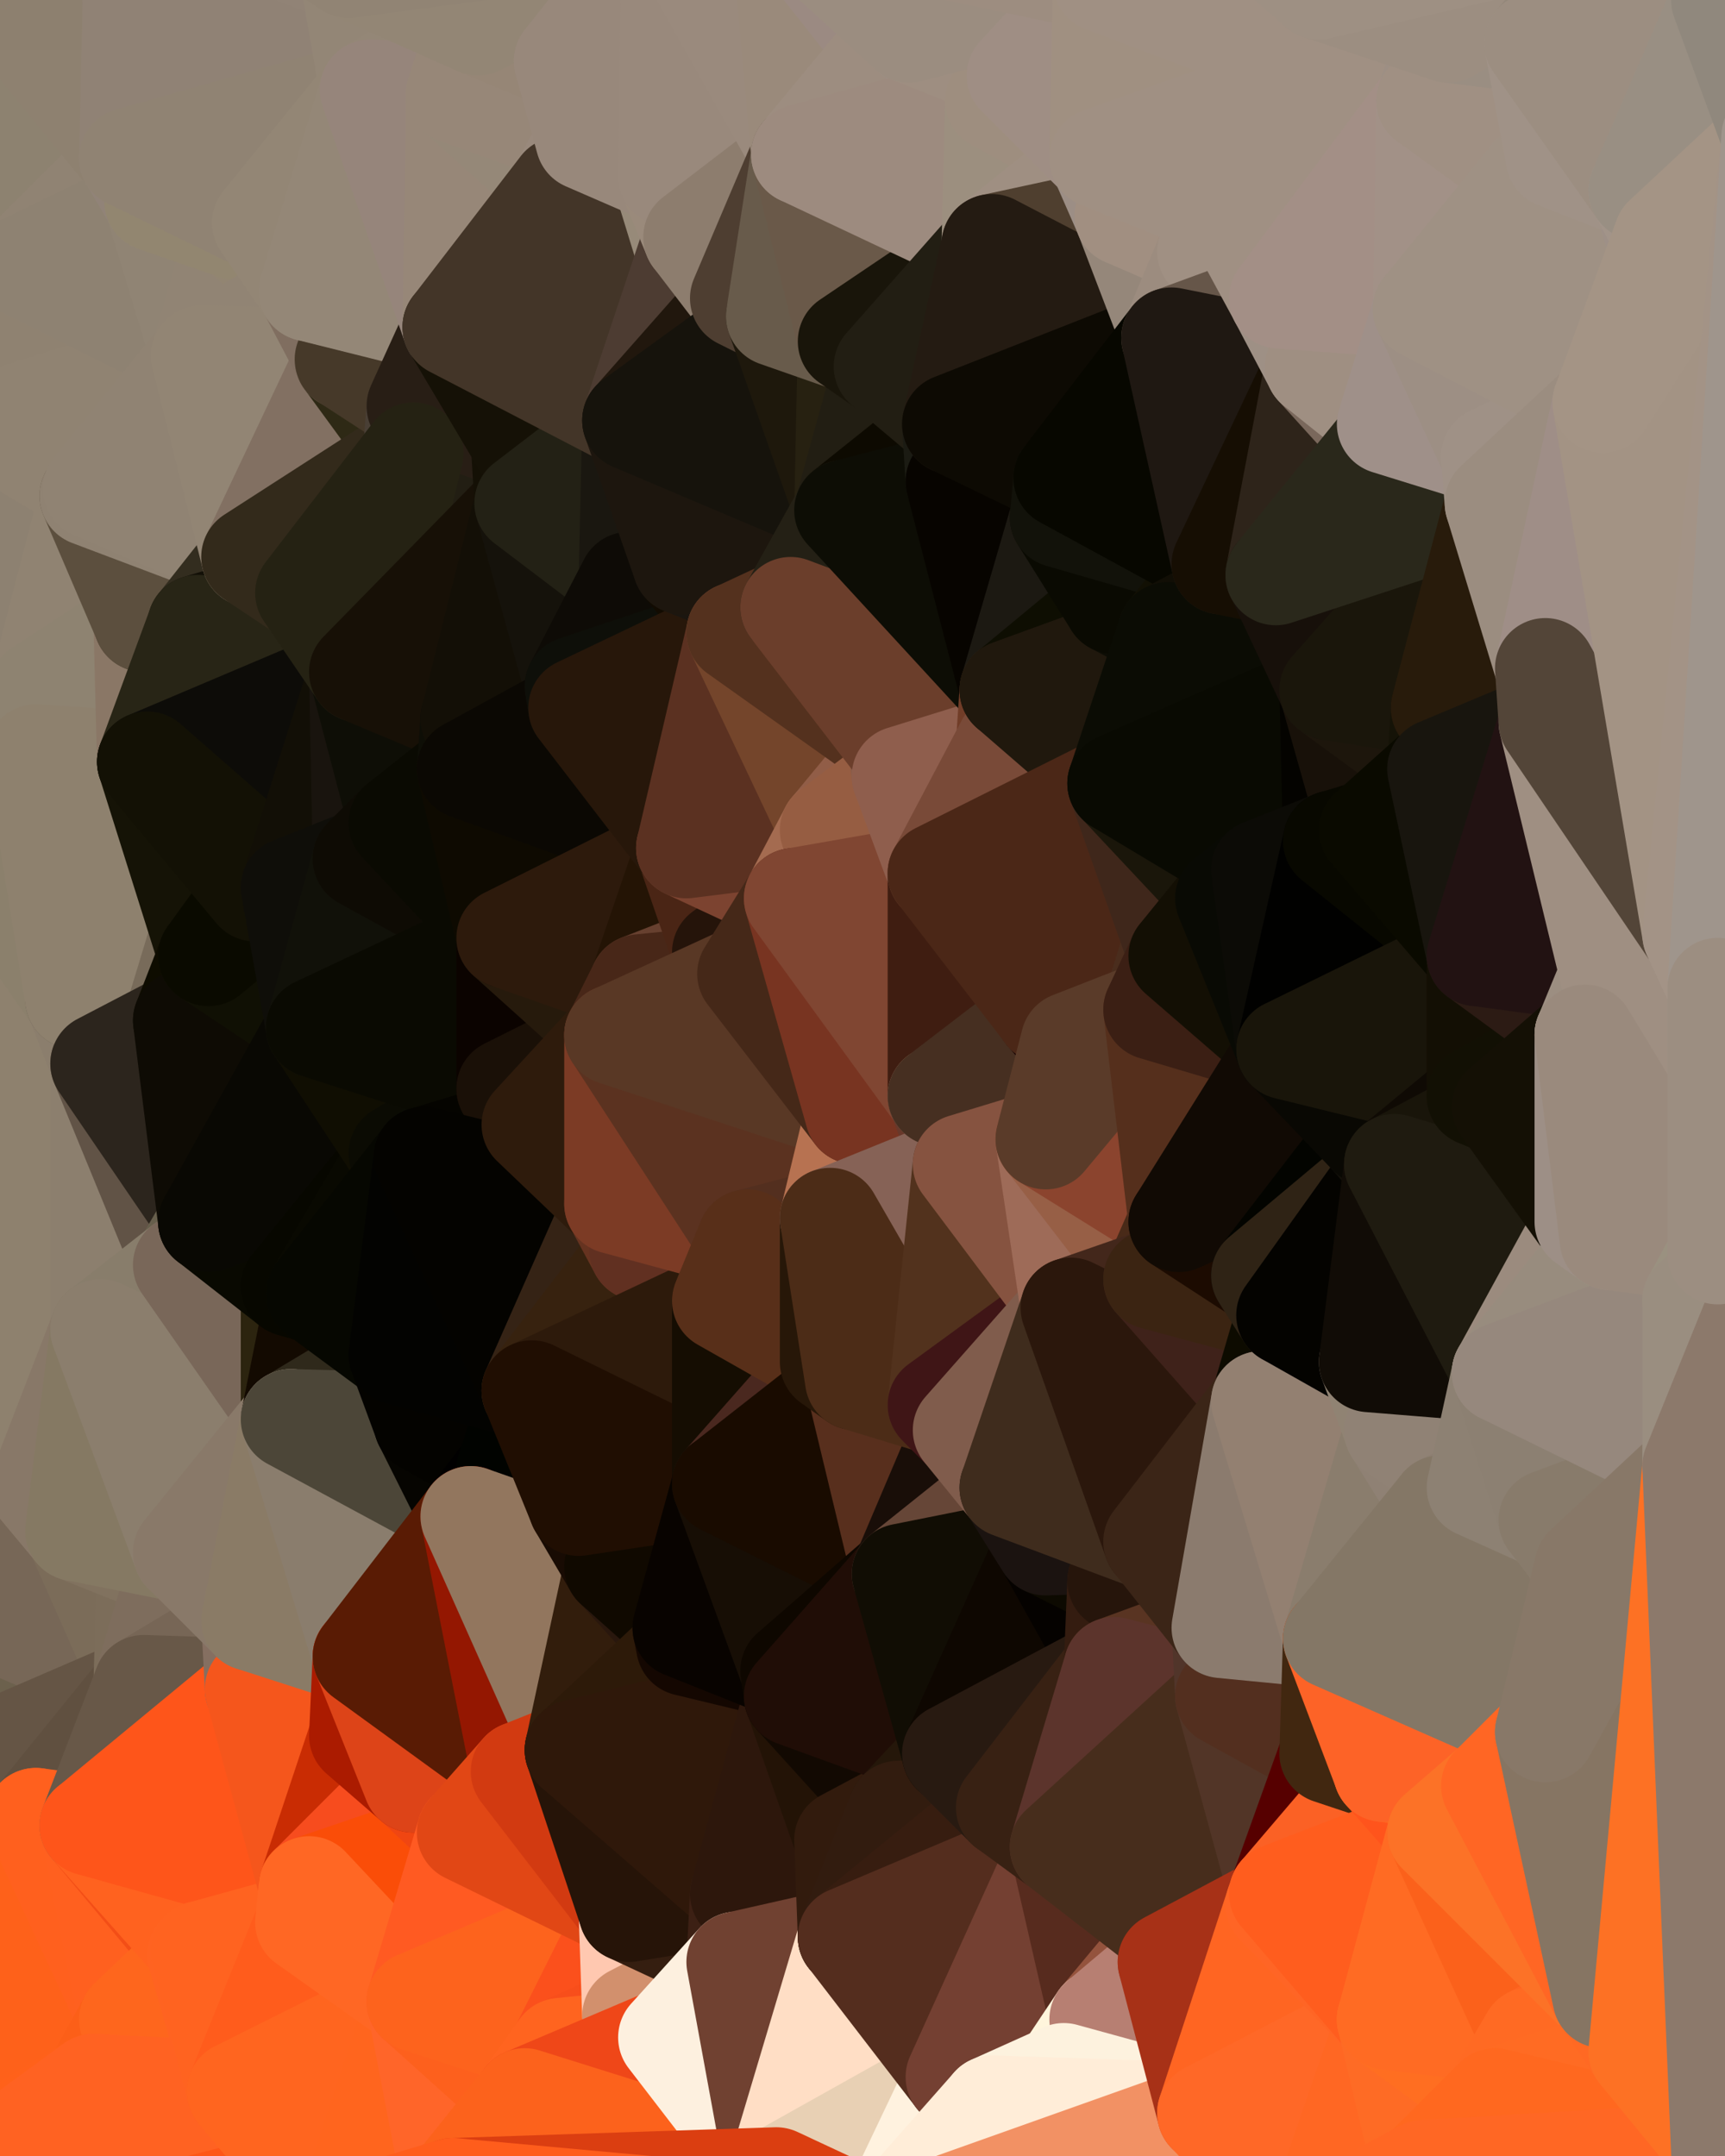 <?xml version="1.0" standalone="yes"?>
<svg width="480" height="600" xmlns="http://www.w3.org/2000/svg" version="1.1" ><polygon points="-34,148 -34,518 -18,222" fill="rgba(140, 129, 109, 1)" stroke="rgba(140, 129, 109, 1)" stroke-width="28" stroke-linejoin="round"/>
		<polygon points="-34,518 -18,444 -18,222" fill="rgba(136, 124, 100, 1)" stroke="rgba(136, 124, 100, 1)" stroke-width="28" stroke-linejoin="round"/>
		<polygon points="-19,204 -34,148 -18,222" fill="rgba(140, 129, 109, 1)" stroke="rgba(140, 129, 109, 1)" stroke-width="28" stroke-linejoin="round"/>
		<polygon points="-34,518 -19,500 -18,444" fill="rgba(98, 90, 71, 1)" stroke="rgba(98, 90, 71, 1)" stroke-width="28" stroke-linejoin="round"/>
		<polygon points="-4,118 -34,148 -3,130" fill="rgba(141, 130, 112, 1)" stroke="rgba(141, 130, 112, 1)" stroke-width="28" stroke-linejoin="round"/>
		<polygon points="-3,574 -34,518 0,599" fill="rgba(255, 100, 25, 1)" stroke="rgba(255, 100, 25, 1)" stroke-width="28" stroke-linejoin="round"/>
		<polygon points="-18,444 -19,500 -4,488" fill="rgba(104, 96, 75, 1)" stroke="rgba(104, 96, 75, 1)" stroke-width="28" stroke-linejoin="round"/>
		<polygon points="-34,148 -4,118 6,74" fill="rgba(142, 131, 113, 1)" stroke="rgba(142, 131, 113, 1)" stroke-width="28" stroke-linejoin="round"/>
		<polygon points="0,0 -34,148 6,74" fill="rgba(139, 132, 113, 1)" stroke="rgba(139, 132, 113, 1)" stroke-width="28" stroke-linejoin="round"/>
		<polygon points="-3,574 0,599 6,592" fill="rgba(254, 92, 17, 1)" stroke="rgba(254, 92, 17, 1)" stroke-width="28" stroke-linejoin="round"/>
		<polygon points="-4,488 -19,500 10,506" fill="rgba(104, 83, 66, 1)" stroke="rgba(104, 83, 66, 1)" stroke-width="28" stroke-linejoin="round"/>
		<polygon points="-19,204 -18,222 10,210" fill="rgba(142, 129, 112, 1)" stroke="rgba(142, 129, 112, 1)" stroke-width="28" stroke-linejoin="round"/>
		<polygon points="-19,204 10,210 11,192" fill="rgba(141, 130, 108, 1)" stroke="rgba(141, 130, 108, 1)" stroke-width="28" stroke-linejoin="round"/>
		<polygon points="-34,148 -19,204 11,192" fill="rgba(140, 129, 111, 1)" stroke="rgba(140, 129, 111, 1)" stroke-width="28" stroke-linejoin="round"/>
		<polygon points="-19,500 -34,518 10,506" fill="rgba(93, 81, 55, 1)" stroke="rgba(93, 81, 55, 1)" stroke-width="28" stroke-linejoin="round"/>
		<polygon points="11,414 -18,444 21,426" fill="rgba(122, 107, 86, 1)" stroke="rgba(122, 107, 86, 1)" stroke-width="28" stroke-linejoin="round"/>
		<polygon points="-3,574 6,592 26,580" fill="rgba(255, 99, 25, 1)" stroke="rgba(255, 99, 25, 1)" stroke-width="28" stroke-linejoin="round"/>
		<polygon points="-3,130 25,138 26,136" fill="rgba(142, 131, 113, 1)" stroke="rgba(142, 131, 113, 1)" stroke-width="28" stroke-linejoin="round"/>
		<polygon points="21,278 28,370 28,296" fill="rgba(140, 127, 108, 1)" stroke="rgba(140, 127, 108, 1)" stroke-width="28" stroke-linejoin="round"/>
		<polygon points="-18,444 11,414 28,370" fill="rgba(132, 117, 98, 1)" stroke="rgba(132, 117, 98, 1)" stroke-width="28" stroke-linejoin="round"/>
		<polygon points="21,278 -18,444 28,370" fill="rgba(137, 126, 106, 1)" stroke="rgba(137, 126, 106, 1)" stroke-width="28" stroke-linejoin="round"/>
		<polygon points="-4,118 -3,130 26,136" fill="rgba(142, 131, 113, 1)" stroke="rgba(142, 131, 113, 1)" stroke-width="28" stroke-linejoin="round"/>
		<polygon points="-3,130 11,192 25,138" fill="rgba(141, 130, 112, 1)" stroke="rgba(141, 130, 112, 1)" stroke-width="28" stroke-linejoin="round"/>
		<polygon points="-18,222 -18,444 21,278" fill="rgba(142, 129, 110, 1)" stroke="rgba(142, 129, 110, 1)" stroke-width="28" stroke-linejoin="round"/>
		<polygon points="-3,130 -34,148 11,192" fill="rgba(141, 129, 113, 1)" stroke="rgba(141, 129, 113, 1)" stroke-width="28" stroke-linejoin="round"/>
		<polygon points="-34,518 -3,574 10,506" fill="rgba(251, 94, 25, 1)" stroke="rgba(251, 94, 25, 1)" stroke-width="28" stroke-linejoin="round"/>
		<polygon points="0,0 6,74 36,44" fill="rgba(141, 130, 112, 1)" stroke="rgba(141, 130, 112, 1)" stroke-width="28" stroke-linejoin="round"/>
		<polygon points="-3,574 26,580 36,562" fill="rgba(255, 98, 24, 1)" stroke="rgba(255, 98, 24, 1)" stroke-width="28" stroke-linejoin="round"/>
		<polygon points="-18,444 -4,488 40,469" fill="rgba(108, 97, 77, 1)" stroke="rgba(108, 97, 77, 1)" stroke-width="28" stroke-linejoin="round"/>
		<polygon points="21,426 -18,444 40,469" fill="rgba(119, 103, 87, 1)" stroke="rgba(119, 103, 87, 1)" stroke-width="28" stroke-linejoin="round"/>
		<polygon points="25,138 11,192 40,173" fill="rgba(144, 131, 114, 1)" stroke="rgba(144, 131, 114, 1)" stroke-width="28" stroke-linejoin="round"/>
		<polygon points="36,44 6,74 43,56" fill="rgba(144, 131, 115, 1)" stroke="rgba(144, 131, 115, 1)" stroke-width="28" stroke-linejoin="round"/>
		<polygon points="11,192 10,210 41,212" fill="rgba(142, 131, 113, 1)" stroke="rgba(142, 131, 113, 1)" stroke-width="28" stroke-linejoin="round"/>
		<polygon points="21,426 40,469 41,434" fill="rgba(123, 108, 89, 1)" stroke="rgba(123, 108, 89, 1)" stroke-width="28" stroke-linejoin="round"/>
		<polygon points="-4,488 10,506 40,469" fill="rgba(101, 85, 69, 1)" stroke="rgba(101, 85, 69, 1)" stroke-width="28" stroke-linejoin="round"/>
		<polygon points="10,506 25,508 40,469" fill="rgba(96, 80, 64, 1)" stroke="rgba(96, 80, 64, 1)" stroke-width="28" stroke-linejoin="round"/>
		<polygon points="0,0 36,44 37,0" fill="rgba(142, 129, 112, 1)" stroke="rgba(142, 129, 112, 1)" stroke-width="28" stroke-linejoin="round"/>
		<polygon points="10,506 -3,574 36,562" fill="rgba(254, 97, 26, 1)" stroke="rgba(254, 97, 26, 1)" stroke-width="28" stroke-linejoin="round"/>
		<polygon points="25,508 10,506 36,562" fill="rgba(255, 96, 30, 1)" stroke="rgba(255, 96, 30, 1)" stroke-width="28" stroke-linejoin="round"/>
		<polygon points="10,210 -18,222 21,278" fill="rgba(139, 128, 108, 1)" stroke="rgba(139, 128, 108, 1)" stroke-width="28" stroke-linejoin="round"/>
		<polygon points="21,278 28,296 51,284" fill="rgba(139, 126, 109, 1)" stroke="rgba(139, 126, 109, 1)" stroke-width="28" stroke-linejoin="round"/>
		<polygon points="40,173 11,192 41,212" fill="rgba(142, 131, 113, 1)" stroke="rgba(142, 131, 113, 1)" stroke-width="28" stroke-linejoin="round"/>
		<polygon points="6,74 -4,118 56,99" fill="rgba(143, 130, 113, 1)" stroke="rgba(143, 130, 113, 1)" stroke-width="28" stroke-linejoin="round"/>
		<polygon points="-4,118 26,136 56,99" fill="rgba(144, 131, 114, 1)" stroke="rgba(144, 131, 114, 1)" stroke-width="28" stroke-linejoin="round"/>
		<polygon points="25,508 36,562 55,544" fill="rgba(255, 96, 31, 1)" stroke="rgba(255, 96, 31, 1)" stroke-width="28" stroke-linejoin="round"/>
		<polygon points="28,296 28,370 51,352" fill="rgba(140, 127, 110, 1)" stroke="rgba(140, 127, 110, 1)" stroke-width="28" stroke-linejoin="round"/>
		<polygon points="41,212 21,278 58,266" fill="rgba(103, 91, 77, 1)" stroke="rgba(103, 91, 77, 1)" stroke-width="28" stroke-linejoin="round"/>
		<polygon points="21,278 51,284 58,266" fill="rgba(120, 107, 90, 1)" stroke="rgba(120, 107, 90, 1)" stroke-width="28" stroke-linejoin="round"/>
		<polygon points="28,296 51,352 58,340" fill="rgba(97, 83, 70, 1)" stroke="rgba(97, 83, 70, 1)" stroke-width="28" stroke-linejoin="round"/>
		<polygon points="43,56 6,74 56,99" fill="rgba(142, 130, 114, 1)" stroke="rgba(142, 130, 114, 1)" stroke-width="28" stroke-linejoin="round"/>
		<polygon points="25,508 55,544 56,543" fill="rgba(243, 78, 22, 1)" stroke="rgba(243, 78, 22, 1)" stroke-width="28" stroke-linejoin="round"/>
		<polygon points="10,210 21,278 41,212" fill="rgba(142, 129, 110, 1)" stroke="rgba(142, 129, 110, 1)" stroke-width="28" stroke-linejoin="round"/>
		<polygon points="36,562 26,580 66,582" fill="rgba(252, 95, 24, 1)" stroke="rgba(252, 95, 24, 1)" stroke-width="28" stroke-linejoin="round"/>
		<polygon points="40,173 41,212 55,174" fill="rgba(138, 119, 102, 1)" stroke="rgba(138, 119, 102, 1)" stroke-width="28" stroke-linejoin="round"/>
		<polygon points="41,434 40,469 51,432" fill="rgba(124, 109, 90, 1)" stroke="rgba(124, 109, 90, 1)" stroke-width="28" stroke-linejoin="round"/>
		<polygon points="21,426 41,434 51,432" fill="rgba(129, 114, 95, 1)" stroke="rgba(129, 114, 95, 1)" stroke-width="28" stroke-linejoin="round"/>
		<polygon points="51,432 40,469 70,451" fill="rgba(126, 109, 93, 1)" stroke="rgba(126, 109, 93, 1)" stroke-width="28" stroke-linejoin="round"/>
		<polygon points="40,173 55,174 70,155" fill="rgba(65, 53, 41, 1)" stroke="rgba(65, 53, 41, 1)" stroke-width="28" stroke-linejoin="round"/>
		<polygon points="25,138 40,173 70,155" fill="rgba(92, 79, 62, 1)" stroke="rgba(92, 79, 62, 1)" stroke-width="28" stroke-linejoin="round"/>
		<polygon points="43,56 56,99 66,64" fill="rgba(144, 132, 116, 1)" stroke="rgba(144, 132, 116, 1)" stroke-width="28" stroke-linejoin="round"/>
		<polygon points="41,212 58,266 71,248" fill="rgba(21, 19, 6, 1)" stroke="rgba(21, 19, 6, 1)" stroke-width="28" stroke-linejoin="round"/>
		<polygon points="26,136 25,138 70,155" fill="rgba(143, 130, 114, 1)" stroke="rgba(143, 130, 114, 1)" stroke-width="28" stroke-linejoin="round"/>
		<polygon points="0,0 37,0 67,-29" fill="rgba(141, 128, 111, 1)" stroke="rgba(141, 128, 111, 1)" stroke-width="28" stroke-linejoin="round"/>
		<polygon points="11,414 21,426 28,370" fill="rgba(136, 120, 104, 1)" stroke="rgba(136, 120, 104, 1)" stroke-width="28" stroke-linejoin="round"/>
		<polygon points="70,451 40,469 71,470" fill="rgba(119, 102, 86, 1)" stroke="rgba(119, 102, 86, 1)" stroke-width="28" stroke-linejoin="round"/>
		<polygon points="55,544 36,562 66,582" fill="rgba(254, 102, 29, 1)" stroke="rgba(254, 102, 29, 1)" stroke-width="28" stroke-linejoin="round"/>
		<polygon points="51,284 28,296 58,340" fill="rgba(44, 37, 29, 1)" stroke="rgba(44, 37, 29, 1)" stroke-width="28" stroke-linejoin="round"/>
		<polygon points="28,370 21,426 51,432" fill="rgba(133, 121, 99, 1)" stroke="rgba(133, 121, 99, 1)" stroke-width="28" stroke-linejoin="round"/>
		<polygon points="58,340 51,352 81,358" fill="rgba(103, 95, 76, 1)" stroke="rgba(103, 95, 76, 1)" stroke-width="28" stroke-linejoin="round"/>
		<polygon points="51,352 28,370 81,395" fill="rgba(136, 125, 107, 1)" stroke="rgba(136, 125, 107, 1)" stroke-width="28" stroke-linejoin="round"/>
		<polygon points="28,370 51,432 81,395" fill="rgba(139, 126, 109, 1)" stroke="rgba(139, 126, 109, 1)" stroke-width="28" stroke-linejoin="round"/>
		<polygon points="56,99 26,136 70,155" fill="rgba(144, 131, 115, 1)" stroke="rgba(144, 131, 115, 1)" stroke-width="28" stroke-linejoin="round"/>
		<polygon points="56,543 85,535 86,525" fill="rgba(239, 70, 13, 1)" stroke="rgba(239, 70, 13, 1)" stroke-width="28" stroke-linejoin="round"/>
		<polygon points="66,64 56,99 86,81" fill="rgba(145, 132, 116, 1)" stroke="rgba(145, 132, 116, 1)" stroke-width="28" stroke-linejoin="round"/>
		<polygon points="73,62 66,64 86,81" fill="rgba(146, 133, 114, 1)" stroke="rgba(146, 133, 114, 1)" stroke-width="28" stroke-linejoin="round"/>
		<polygon points="70,155 55,174 85,165" fill="rgba(51, 45, 31, 1)" stroke="rgba(51, 45, 31, 1)" stroke-width="28" stroke-linejoin="round"/>
		<polygon points="40,469 25,508 71,470" fill="rgba(104, 88, 72, 1)" stroke="rgba(104, 88, 72, 1)" stroke-width="28" stroke-linejoin="round"/>
		<polygon points="58,266 51,284 88,286" fill="rgba(14, 12, 0, 1)" stroke="rgba(14, 12, 0, 1)" stroke-width="28" stroke-linejoin="round"/>
		<polygon points="25,508 56,543 86,525" fill="rgba(255, 98, 31, 1)" stroke="rgba(255, 98, 31, 1)" stroke-width="28" stroke-linejoin="round"/>
		<polygon points="71,470 25,508 86,525" fill="rgba(254, 85, 26, 1)" stroke="rgba(254, 85, 26, 1)" stroke-width="28" stroke-linejoin="round"/>
		<polygon points="51,352 81,395 81,358" fill="rgba(121, 103, 89, 1)" stroke="rgba(121, 103, 89, 1)" stroke-width="28" stroke-linejoin="round"/>
		<polygon points="36,44 43,56 73,62" fill="rgba(145, 131, 120, 1)" stroke="rgba(145, 131, 120, 1)" stroke-width="28" stroke-linejoin="round"/>
		<polygon points="43,56 66,64 73,62" fill="rgba(146, 134, 112, 1)" stroke="rgba(146, 134, 112, 1)" stroke-width="28" stroke-linejoin="round"/>
		<polygon points="56,543 55,544 66,582" fill="rgba(255, 99, 33, 1)" stroke="rgba(255, 99, 33, 1)" stroke-width="28" stroke-linejoin="round"/>
		<polygon points="6,592 0,599 26,580" fill="rgba(255, 97, 26, 1)" stroke="rgba(255, 97, 26, 1)" stroke-width="28" stroke-linejoin="round"/>
		<polygon points="86,81 56,99 96,100" fill="rgba(145, 132, 116, 1)" stroke="rgba(145, 132, 116, 1)" stroke-width="28" stroke-linejoin="round"/>
		<polygon points="67,-29 37,0 97,-9" fill="rgba(142, 129, 112, 1)" stroke="rgba(142, 129, 112, 1)" stroke-width="28" stroke-linejoin="round"/>
		<polygon points="66,582 0,599 96,618" fill="rgba(254, 86, 23, 1)" stroke="rgba(254, 86, 23, 1)" stroke-width="28" stroke-linejoin="round"/>
		<polygon points="81,358 81,395 88,360" fill="rgba(44, 36, 15, 1)" stroke="rgba(44, 36, 15, 1)" stroke-width="28" stroke-linejoin="round"/>
		<polygon points="51,284 58,340 88,286" fill="rgba(14, 11, 4, 1)" stroke="rgba(14, 11, 4, 1)" stroke-width="28" stroke-linejoin="round"/>
		<polygon points="81,247 58,266 88,286" fill="rgba(16, 16, 4, 1)" stroke="rgba(16, 16, 4, 1)" stroke-width="28" stroke-linejoin="round"/>
		<polygon points="71,248 58,266 81,247" fill="rgba(10, 10, 0, 1)" stroke="rgba(10, 10, 0, 1)" stroke-width="28" stroke-linejoin="round"/>
		<polygon points="26,580 0,599 66,582" fill="rgba(255, 98, 34, 1)" stroke="rgba(255, 98, 34, 1)" stroke-width="28" stroke-linejoin="round"/>
		<polygon points="85,165 55,174 100,187" fill="rgba(19, 16, 7, 1)" stroke="rgba(19, 16, 7, 1)" stroke-width="28" stroke-linejoin="round"/>
		<polygon points="70,451 71,470 101,461" fill="rgba(133, 111, 97, 1)" stroke="rgba(133, 111, 97, 1)" stroke-width="28" stroke-linejoin="round"/>
		<polygon points="56,543 66,582 85,535" fill="rgba(255, 99, 32, 1)" stroke="rgba(255, 99, 32, 1)" stroke-width="28" stroke-linejoin="round"/>
		<polygon points="97,-9 37,0 103,25" fill="rgba(145, 131, 118, 1)" stroke="rgba(145, 131, 118, 1)" stroke-width="28" stroke-linejoin="round"/>
		<polygon points="37,0 36,44 103,25" fill="rgba(144, 130, 117, 1)" stroke="rgba(144, 130, 117, 1)" stroke-width="28" stroke-linejoin="round"/>
		<polygon points="36,44 73,62 103,25" fill="rgba(144, 131, 115, 1)" stroke="rgba(144, 131, 115, 1)" stroke-width="28" stroke-linejoin="round"/>
		<polygon points="71,470 100,483 101,461" fill="rgba(163, 98, 80, 1)" stroke="rgba(163, 98, 80, 1)" stroke-width="28" stroke-linejoin="round"/>
		<polygon points="71,470 86,525 100,483" fill="rgba(245, 86, 28, 1)" stroke="rgba(245, 86, 28, 1)" stroke-width="28" stroke-linejoin="round"/>
		<polygon points="55,174 41,212 100,187" fill="rgba(40, 37, 22, 1)" stroke="rgba(40, 37, 22, 1)" stroke-width="28" stroke-linejoin="round"/>
		<polygon points="41,212 81,247 100,187" fill="rgba(13, 12, 8, 1)" stroke="rgba(13, 12, 8, 1)" stroke-width="28" stroke-linejoin="round"/>
		<polygon points="56,99 70,155 96,100" fill="rgba(146, 133, 116, 1)" stroke="rgba(146, 133, 116, 1)" stroke-width="28" stroke-linejoin="round"/>
		<polygon points="41,212 71,248 81,247" fill="rgba(19, 17, 5, 1)" stroke="rgba(19, 17, 5, 1)" stroke-width="28" stroke-linejoin="round"/>
		<polygon points="51,432 70,451 81,395" fill="rgba(137, 121, 105, 1)" stroke="rgba(137, 121, 105, 1)" stroke-width="28" stroke-linejoin="round"/>
		<polygon points="58,340 81,358 111,321" fill="rgba(9, 9, 1, 1)" stroke="rgba(9, 9, 1, 1)" stroke-width="28" stroke-linejoin="round"/>
		<polygon points="88,286 58,340 111,321" fill="rgba(9, 8, 3, 1)" stroke="rgba(9, 8, 3, 1)" stroke-width="28" stroke-linejoin="round"/>
		<polygon points="88,360 81,395 111,377" fill="rgba(19, 10, 1, 1)" stroke="rgba(19, 10, 1, 1)" stroke-width="28" stroke-linejoin="round"/>
		<polygon points="100,187 81,247 101,239" fill="rgba(18, 15, 6, 1)" stroke="rgba(18, 15, 6, 1)" stroke-width="28" stroke-linejoin="round"/>
		<polygon points="96,100 70,155 115,126" fill="rgba(130, 112, 98, 1)" stroke="rgba(130, 112, 98, 1)" stroke-width="28" stroke-linejoin="round"/>
		<polygon points="81,358 88,360 111,321" fill="rgba(7, 7, 0, 1)" stroke="rgba(7, 7, 0, 1)" stroke-width="28" stroke-linejoin="round"/>
		<polygon points="100,187 101,239 111,229" fill="rgba(25, 20, 14, 1)" stroke="rgba(25, 20, 14, 1)" stroke-width="28" stroke-linejoin="round"/>
		<polygon points="96,100 115,126 116,113" fill="rgba(46, 41, 21, 1)" stroke="rgba(46, 41, 21, 1)" stroke-width="28" stroke-linejoin="round"/>
		<polygon points="85,535 66,582 116,557" fill="rgba(255, 92, 28, 1)" stroke="rgba(255, 92, 28, 1)" stroke-width="28" stroke-linejoin="round"/>
		<polygon points="100,483 86,525 115,496" fill="rgba(201, 44, 3, 1)" stroke="rgba(201, 44, 3, 1)" stroke-width="28" stroke-linejoin="round"/>
		<polygon points="111,377 81,395 118,396" fill="rgba(47, 41, 27, 1)" stroke="rgba(47, 41, 27, 1)" stroke-width="28" stroke-linejoin="round"/>
		<polygon points="70,155 85,165 115,126" fill="rgba(51, 42, 27, 1)" stroke="rgba(51, 42, 27, 1)" stroke-width="28" stroke-linejoin="round"/>
		<polygon points="81,247 88,286 101,239" fill="rgba(15, 14, 9, 1)" stroke="rgba(15, 14, 9, 1)" stroke-width="28" stroke-linejoin="round"/>
		<polygon points="86,81 96,100 126,91" fill="rgba(128, 110, 96, 1)" stroke="rgba(128, 110, 96, 1)" stroke-width="28" stroke-linejoin="round"/>
		<polygon points="96,100 116,113 126,91" fill="rgba(70, 57, 41, 1)" stroke="rgba(70, 57, 41, 1)" stroke-width="28" stroke-linejoin="round"/>
		<polygon points="81,395 70,451 101,461" fill="rgba(138, 123, 102, 1)" stroke="rgba(138, 123, 102, 1)" stroke-width="28" stroke-linejoin="round"/>
		<polygon points="100,187 130,214 131,200" fill="rgba(13, 10, 3, 1)" stroke="rgba(13, 10, 3, 1)" stroke-width="28" stroke-linejoin="round"/>
		<polygon points="81,395 101,461 131,422" fill="rgba(138, 125, 109, 1)" stroke="rgba(138, 125, 109, 1)" stroke-width="28" stroke-linejoin="round"/>
		<polygon points="118,396 81,395 131,422" fill="rgba(76, 70, 56, 1)" stroke="rgba(76, 70, 56, 1)" stroke-width="28" stroke-linejoin="round"/>
		<polygon points="115,496 86,525 130,510" fill="rgba(247, 76, 30, 1)" stroke="rgba(247, 76, 30, 1)" stroke-width="28" stroke-linejoin="round"/>
		<polygon points="100,187 111,229 130,214" fill="rgba(14, 14, 6, 1)" stroke="rgba(14, 14, 6, 1)" stroke-width="28" stroke-linejoin="round"/>
		<polygon points="66,582 96,618 116,557" fill="rgba(255, 101, 31, 1)" stroke="rgba(255, 101, 31, 1)" stroke-width="28" stroke-linejoin="round"/>
		<polygon points="97,-9 103,25 133,7" fill="rgba(147, 134, 118, 1)" stroke="rgba(147, 134, 118, 1)" stroke-width="28" stroke-linejoin="round"/>
		<polygon points="103,25 127,26 133,7" fill="rgba(148, 135, 119, 1)" stroke="rgba(148, 135, 119, 1)" stroke-width="28" stroke-linejoin="round"/>
		<polygon points="86,525 116,557 130,510" fill="rgba(250, 77, 8, 1)" stroke="rgba(250, 77, 8, 1)" stroke-width="28" stroke-linejoin="round"/>
		<polygon points="116,557 96,618 126,609" fill="rgba(255, 101, 30, 1)" stroke="rgba(255, 101, 30, 1)" stroke-width="28" stroke-linejoin="round"/>
		<polygon points="111,321 88,360 118,322" fill="rgba(9, 9, 1, 1)" stroke="rgba(9, 9, 1, 1)" stroke-width="28" stroke-linejoin="round"/>
		<polygon points="86,525 85,535 116,557" fill="rgba(255, 103, 36, 1)" stroke="rgba(255, 103, 36, 1)" stroke-width="28" stroke-linejoin="round"/>
		<polygon points="73,62 86,81 103,25" fill="rgba(147, 134, 117, 1)" stroke="rgba(147, 134, 117, 1)" stroke-width="28" stroke-linejoin="round"/>
		<polygon points="118,396 131,422 141,409" fill="rgba(6, 5, 1, 1)" stroke="rgba(6, 5, 1, 1)" stroke-width="28" stroke-linejoin="round"/>
		<polygon points="88,286 111,321 141,303" fill="rgba(16, 14, 2, 1)" stroke="rgba(16, 14, 2, 1)" stroke-width="28" stroke-linejoin="round"/>
		<polygon points="111,321 118,322 141,303" fill="rgba(11, 11, 3, 1)" stroke="rgba(11, 11, 3, 1)" stroke-width="28" stroke-linejoin="round"/>
		<polygon points="101,239 88,286 141,261" fill="rgba(17, 17, 9, 1)" stroke="rgba(17, 17, 9, 1)" stroke-width="28" stroke-linejoin="round"/>
		<polygon points="111,229 101,239 141,261" fill="rgba(14, 11, 4, 1)" stroke="rgba(14, 11, 4, 1)" stroke-width="28" stroke-linejoin="round"/>
		<polygon points="88,360 111,377 118,322" fill="rgba(6, 7, 1, 1)" stroke="rgba(6, 7, 1, 1)" stroke-width="28" stroke-linejoin="round"/>
		<polygon points="115,496 130,510 145,493" fill="rgba(240, 70, 18, 1)" stroke="rgba(240, 70, 18, 1)" stroke-width="28" stroke-linejoin="round"/>
		<polygon points="116,113 115,126 145,123" fill="rgba(73, 63, 53, 1)" stroke="rgba(73, 63, 53, 1)" stroke-width="28" stroke-linejoin="round"/>
		<polygon points="101,461 100,483 115,496" fill="rgba(171, 27, 0, 1)" stroke="rgba(171, 27, 0, 1)" stroke-width="28" stroke-linejoin="round"/>
		<polygon points="145,123 115,126 146,140" fill="rgba(20, 15, 9, 1)" stroke="rgba(20, 15, 9, 1)" stroke-width="28" stroke-linejoin="round"/>
		<polygon points="116,557 126,609 146,584" fill="rgba(255, 101, 41, 1)" stroke="rgba(255, 101, 41, 1)" stroke-width="28" stroke-linejoin="round"/>
		<polygon points="103,25 86,81 126,91" fill="rgba(148, 135, 119, 1)" stroke="rgba(148, 135, 119, 1)" stroke-width="28" stroke-linejoin="round"/>
		<polygon points="141,303 118,322 148,313" fill="rgba(11, 12, 4, 1)" stroke="rgba(11, 12, 4, 1)" stroke-width="28" stroke-linejoin="round"/>
		<polygon points="111,377 118,396 148,387" fill="rgba(4, 3, 0, 1)" stroke="rgba(4, 3, 0, 1)" stroke-width="28" stroke-linejoin="round"/>
		<polygon points="118,396 141,409 148,387" fill="rgba(4, 3, 0, 1)" stroke="rgba(4, 3, 0, 1)" stroke-width="28" stroke-linejoin="round"/>
		<polygon points="115,126 100,187 146,140" fill="rgba(34, 30, 19, 1)" stroke="rgba(34, 30, 19, 1)" stroke-width="28" stroke-linejoin="round"/>
		<polygon points="101,461 115,496 145,493" fill="rgba(221, 68, 24, 1)" stroke="rgba(221, 68, 24, 1)" stroke-width="28" stroke-linejoin="round"/>
		<polygon points="126,91 116,113 145,123" fill="rgba(40, 30, 21, 1)" stroke="rgba(40, 30, 21, 1)" stroke-width="28" stroke-linejoin="round"/>
		<polygon points="141,261 88,286 141,303" fill="rgba(10, 10, 2, 1)" stroke="rgba(10, 10, 2, 1)" stroke-width="28" stroke-linejoin="round"/>
		<polygon points="103,25 126,91 127,26" fill="rgba(150, 133, 123, 1)" stroke="rgba(150, 133, 123, 1)" stroke-width="28" stroke-linejoin="round"/>
		<polygon points="85,165 100,187 115,126" fill="rgba(37, 34, 19, 1)" stroke="rgba(37, 34, 19, 1)" stroke-width="28" stroke-linejoin="round"/>
		<polygon points="116,557 146,584 156,570" fill="rgba(253, 96, 29, 1)" stroke="rgba(253, 96, 29, 1)" stroke-width="28" stroke-linejoin="round"/>
		<polygon points="127,26 126,91 156,52" fill="rgba(151, 135, 120, 1)" stroke="rgba(151, 135, 120, 1)" stroke-width="28" stroke-linejoin="round"/>
		<polygon points="133,7 127,26 157,17" fill="rgba(151, 135, 120, 1)" stroke="rgba(151, 135, 120, 1)" stroke-width="28" stroke-linejoin="round"/>
		<polygon points="100,187 131,200 146,140" fill="rgba(23, 16, 6, 1)" stroke="rgba(23, 16, 6, 1)" stroke-width="28" stroke-linejoin="round"/>
		<polygon points="130,214 111,229 141,261" fill="rgba(10, 10, 2, 1)" stroke="rgba(10, 10, 2, 1)" stroke-width="28" stroke-linejoin="round"/>
		<polygon points="141,409 131,422 161,419" fill="rgba(1, 0, 0, 1)" stroke="rgba(1, 0, 0, 1)" stroke-width="28" stroke-linejoin="round"/>
		<polygon points="160,191 131,200 161,197" fill="rgba(11, 10, 5, 1)" stroke="rgba(11, 10, 5, 1)" stroke-width="28" stroke-linejoin="round"/>
		<polygon points="127,26 156,52 163,39" fill="rgba(149, 136, 120, 1)" stroke="rgba(149, 136, 120, 1)" stroke-width="28" stroke-linejoin="round"/>
		<polygon points="157,17 127,26 163,39" fill="rgba(151, 135, 120, 1)" stroke="rgba(151, 135, 120, 1)" stroke-width="28" stroke-linejoin="round"/>
		<polygon points="131,200 130,214 161,197" fill="rgba(14, 14, 6, 1)" stroke="rgba(14, 14, 6, 1)" stroke-width="28" stroke-linejoin="round"/>
		<polygon points="146,140 131,200 160,191" fill="rgba(19, 15, 6, 1)" stroke="rgba(19, 15, 6, 1)" stroke-width="28" stroke-linejoin="round"/>
		<polygon points="148,313 118,322 171,335" fill="rgba(5, 4, 0, 1)" stroke="rgba(5, 4, 0, 1)" stroke-width="28" stroke-linejoin="round"/>
		<polygon points="161,419 131,422 171,436" fill="rgba(10, 6, 0, 1)" stroke="rgba(10, 6, 0, 1)" stroke-width="28" stroke-linejoin="round"/>
		<polygon points="141,261 141,303 171,288" fill="rgba(11, 3, 0, 1)" stroke="rgba(11, 3, 0, 1)" stroke-width="28" stroke-linejoin="round"/>
		<polygon points="141,303 148,313 171,288" fill="rgba(26, 16, 7, 1)" stroke="rgba(26, 16, 7, 1)" stroke-width="28" stroke-linejoin="round"/>
		<polygon points="148,387 141,409 161,419" fill="rgba(1, 3, 0, 1)" stroke="rgba(1, 3, 0, 1)" stroke-width="28" stroke-linejoin="round"/>
		<polygon points="118,322 111,377 148,387" fill="rgba(3, 3, 1, 1)" stroke="rgba(3, 3, 1, 1)" stroke-width="28" stroke-linejoin="round"/>
		<polygon points="131,422 101,461 145,493" fill="rgba(89, 27, 4, 1)" stroke="rgba(89, 27, 4, 1)" stroke-width="28" stroke-linejoin="round"/>
		<polygon points="130,510 116,557 175,532" fill="rgba(255, 90, 34, 1)" stroke="rgba(255, 90, 34, 1)" stroke-width="28" stroke-linejoin="round"/>
		<polygon points="146,140 160,191 175,162" fill="rgba(21, 18, 11, 1)" stroke="rgba(21, 18, 11, 1)" stroke-width="28" stroke-linejoin="round"/>
		<polygon points="118,322 148,387 171,335" fill="rgba(4, 3, 0, 1)" stroke="rgba(4, 3, 0, 1)" stroke-width="28" stroke-linejoin="round"/>
		<polygon points="131,422 145,493 160,487" fill="rgba(148, 23, 1, 1)" stroke="rgba(148, 23, 1, 1)" stroke-width="28" stroke-linejoin="round"/>
		<polygon points="116,557 156,570 175,532" fill="rgba(253, 99, 29, 1)" stroke="rgba(253, 99, 29, 1)" stroke-width="28" stroke-linejoin="round"/>
		<polygon points="131,422 160,487 171,436" fill="rgba(146, 118, 94, 1)" stroke="rgba(146, 118, 94, 1)" stroke-width="28" stroke-linejoin="round"/>
		<polygon points="171,335 148,387 178,348" fill="rgba(53, 35, 21, 1)" stroke="rgba(53, 35, 21, 1)" stroke-width="28" stroke-linejoin="round"/>
		<polygon points="141,261 171,288 178,274" fill="rgba(38, 26, 12, 1)" stroke="rgba(38, 26, 12, 1)" stroke-width="28" stroke-linejoin="round"/>
		<polygon points="145,123 146,140 176,117" fill="rgba(20, 16, 5, 1)" stroke="rgba(20, 16, 5, 1)" stroke-width="28" stroke-linejoin="round"/>
		<polygon points="126,91 145,123 176,117" fill="rgba(21, 17, 6, 1)" stroke="rgba(21, 17, 6, 1)" stroke-width="28" stroke-linejoin="round"/>
		<polygon points="175,532 156,570 176,561" fill="rgba(251, 80, 28, 1)" stroke="rgba(251, 80, 28, 1)" stroke-width="28" stroke-linejoin="round"/>
		<polygon points="145,493 130,510 175,532" fill="rgba(225, 71, 21, 1)" stroke="rgba(225, 71, 21, 1)" stroke-width="28" stroke-linejoin="round"/>
		<polygon points="160,487 145,493 175,532" fill="rgba(210, 58, 17, 1)" stroke="rgba(210, 58, 17, 1)" stroke-width="28" stroke-linejoin="round"/>
		<polygon points="163,39 156,52 186,49" fill="rgba(153, 137, 124, 1)" stroke="rgba(153, 137, 124, 1)" stroke-width="28" stroke-linejoin="round"/>
		<polygon points="133,7 157,17 187,-21" fill="rgba(150, 134, 118, 1)" stroke="rgba(150, 134, 118, 1)" stroke-width="28" stroke-linejoin="round"/>
		<polygon points="176,561 156,570 186,567" fill="rgba(248, 78, 27, 1)" stroke="rgba(248, 78, 27, 1)" stroke-width="28" stroke-linejoin="round"/>
		<polygon points="171,436 160,487 191,458" fill="rgba(50, 29, 12, 1)" stroke="rgba(50, 29, 12, 1)" stroke-width="28" stroke-linejoin="round"/>
		<polygon points="190,453 171,436 191,458" fill="rgba(41, 23, 13, 1)" stroke="rgba(41, 23, 13, 1)" stroke-width="28" stroke-linejoin="round"/>
		<polygon points="130,214 141,261 191,236" fill="rgba(14, 10, 1, 1)" stroke="rgba(14, 10, 1, 1)" stroke-width="28" stroke-linejoin="round"/>
		<polygon points="161,197 130,214 191,236" fill="rgba(11, 8, 3, 1)" stroke="rgba(11, 8, 3, 1)" stroke-width="28" stroke-linejoin="round"/>
		<polygon points="146,140 175,162 176,117" fill="rgba(35, 33, 21, 1)" stroke="rgba(35, 33, 21, 1)" stroke-width="28" stroke-linejoin="round"/>
		<polygon points="156,52 176,117 193,66" fill="rgba(120, 104, 88, 1)" stroke="rgba(120, 104, 88, 1)" stroke-width="28" stroke-linejoin="round"/>
		<polygon points="186,49 156,52 193,66" fill="rgba(151, 138, 121, 1)" stroke="rgba(151, 138, 121, 1)" stroke-width="28" stroke-linejoin="round"/>
		<polygon points="141,261 178,274 191,236" fill="rgba(45, 26, 12, 1)" stroke="rgba(45, 26, 12, 1)" stroke-width="28" stroke-linejoin="round"/>
		<polygon points="176,117 175,162 190,157" fill="rgba(26, 23, 16, 1)" stroke="rgba(26, 23, 16, 1)" stroke-width="28" stroke-linejoin="round"/>
		<polygon points="97,-9 133,7 187,-21" fill="rgba(147, 134, 117, 1)" stroke="rgba(147, 134, 117, 1)" stroke-width="28" stroke-linejoin="round"/>
		<polygon points="156,52 126,91 176,117" fill="rgba(67, 53, 40, 1)" stroke="rgba(67, 53, 40, 1)" stroke-width="28" stroke-linejoin="round"/>
		<polygon points="171,288 148,313 171,335" fill="rgba(46, 27, 12, 1)" stroke="rgba(46, 27, 12, 1)" stroke-width="28" stroke-linejoin="round"/>
		<polygon points="191,236 178,274 201,265" fill="rgba(36, 20, 5, 1)" stroke="rgba(36, 20, 5, 1)" stroke-width="28" stroke-linejoin="round"/>
		<polygon points="161,419 171,436 201,413" fill="rgba(24, 11, 3, 1)" stroke="rgba(24, 11, 3, 1)" stroke-width="28" stroke-linejoin="round"/>
		<polygon points="156,570 146,584 186,567" fill="rgba(255, 100, 31, 1)" stroke="rgba(255, 100, 31, 1)" stroke-width="28" stroke-linejoin="round"/>
		<polygon points="190,157 175,162 205,176" fill="rgba(25, 25, 15, 1)" stroke="rgba(25, 25, 15, 1)" stroke-width="28" stroke-linejoin="round"/>
		<polygon points="175,532 176,561 205,546" fill="rgba(255, 200, 176, 1)" stroke="rgba(255, 200, 176, 1)" stroke-width="28" stroke-linejoin="round"/>
		<polygon points="176,561 186,567 205,546" fill="rgba(210, 144, 109, 1)" stroke="rgba(210, 144, 109, 1)" stroke-width="28" stroke-linejoin="round"/>
		<polygon points="178,348 148,387 201,362" fill="rgba(55, 34, 15, 1)" stroke="rgba(55, 34, 15, 1)" stroke-width="28" stroke-linejoin="round"/>
		<polygon points="193,66 176,117 206,83" fill="rgba(77, 60, 50, 1)" stroke="rgba(77, 60, 50, 1)" stroke-width="28" stroke-linejoin="round"/>
		<polygon points="175,162 160,191 205,176" fill="rgba(14, 11, 6, 1)" stroke="rgba(14, 11, 6, 1)" stroke-width="28" stroke-linejoin="round"/>
		<polygon points="201,265 178,274 208,271" fill="rgba(103, 64, 47, 1)" stroke="rgba(103, 64, 47, 1)" stroke-width="28" stroke-linejoin="round"/>
		<polygon points="171,335 178,348 208,345" fill="rgba(102, 51, 32, 1)" stroke="rgba(102, 51, 32, 1)" stroke-width="28" stroke-linejoin="round"/>
		<polygon points="178,348 201,362 208,345" fill="rgba(97, 48, 33, 1)" stroke="rgba(97, 48, 33, 1)" stroke-width="28" stroke-linejoin="round"/>
		<polygon points="175,532 205,546 206,527" fill="rgba(53, 30, 16, 1)" stroke="rgba(53, 30, 16, 1)" stroke-width="28" stroke-linejoin="round"/>
		<polygon points="160,191 161,197 205,176" fill="rgba(14, 15, 9, 1)" stroke="rgba(14, 15, 9, 1)" stroke-width="28" stroke-linejoin="round"/>
		<polygon points="148,387 201,413 201,362" fill="rgba(45, 26, 11, 1)" stroke="rgba(45, 26, 11, 1)" stroke-width="28" stroke-linejoin="round"/>
		<polygon points="171,436 190,453 201,413" fill="rgba(16, 9, 0, 1)" stroke="rgba(16, 9, 0, 1)" stroke-width="28" stroke-linejoin="round"/>
		<polygon points="148,387 161,419 201,413" fill="rgba(32, 14, 2, 1)" stroke="rgba(32, 14, 2, 1)" stroke-width="28" stroke-linejoin="round"/>
		<polygon points="157,17 163,39 186,49" fill="rgba(152, 136, 123, 1)" stroke="rgba(152, 136, 123, 1)" stroke-width="28" stroke-linejoin="round"/>
		<polygon points="186,567 146,584 216,606" fill="rgba(239, 71, 24, 1)" stroke="rgba(239, 71, 24, 1)" stroke-width="28" stroke-linejoin="round"/>
		<polygon points="146,584 126,609 216,606" fill="rgba(252, 98, 28, 1)" stroke="rgba(252, 98, 28, 1)" stroke-width="28" stroke-linejoin="round"/>
		<polygon points="178,274 171,288 208,271" fill="rgba(72, 39, 24, 1)" stroke="rgba(72, 39, 24, 1)" stroke-width="28" stroke-linejoin="round"/>
		<polygon points="160,487 175,532 206,527" fill="rgba(38, 20, 8, 1)" stroke="rgba(38, 20, 8, 1)" stroke-width="28" stroke-linejoin="round"/>
		<polygon points="220,465 191,458 221,472" fill="rgba(17, 3, 0, 1)" stroke="rgba(17, 3, 0, 1)" stroke-width="28" stroke-linejoin="round"/>
		<polygon points="191,236 201,265 221,250" fill="rgba(74, 37, 21, 1)" stroke="rgba(74, 37, 21, 1)" stroke-width="28" stroke-linejoin="round"/>
		<polygon points="67,-29 97,-9 187,-21" fill="rgba(145, 132, 116, 1)" stroke="rgba(145, 132, 116, 1)" stroke-width="28" stroke-linejoin="round"/>
		<polygon points="186,49 193,66 223,43" fill="rgba(154, 138, 123, 1)" stroke="rgba(154, 138, 123, 1)" stroke-width="28" stroke-linejoin="round"/>
		<polygon points="191,458 160,487 221,472" fill="rgba(45, 26, 9, 1)" stroke="rgba(45, 26, 9, 1)" stroke-width="28" stroke-linejoin="round"/>
		<polygon points="160,487 206,527 221,472" fill="rgba(47, 24, 10, 1)" stroke="rgba(47, 24, 10, 1)" stroke-width="28" stroke-linejoin="round"/>
		<polygon points="201,265 208,271 221,250" fill="rgba(37, 20, 10, 1)" stroke="rgba(37, 20, 10, 1)" stroke-width="28" stroke-linejoin="round"/>
		<polygon points="190,453 191,458 220,465" fill="rgba(20, 7, 1, 1)" stroke="rgba(20, 7, 1, 1)" stroke-width="28" stroke-linejoin="round"/>
		<polygon points="190,157 205,176 220,169" fill="rgba(18, 11, 1, 1)" stroke="rgba(18, 11, 1, 1)" stroke-width="28" stroke-linejoin="round"/>
		<polygon points="206,83 176,117 216,88" fill="rgba(33, 23, 13, 1)" stroke="rgba(33, 23, 13, 1)" stroke-width="28" stroke-linejoin="round"/>
		<polygon points="161,197 191,236 205,176" fill="rgba(39, 23, 10, 1)" stroke="rgba(39, 23, 10, 1)" stroke-width="28" stroke-linejoin="round"/>
		<polygon points="157,17 186,49 187,-21" fill="rgba(152, 136, 123, 1)" stroke="rgba(152, 136, 123, 1)" stroke-width="28" stroke-linejoin="round"/>
		<polygon points="191,236 221,250 231,231" fill="rgba(124, 67, 48, 1)" stroke="rgba(124, 67, 48, 1)" stroke-width="28" stroke-linejoin="round"/>
		<polygon points="201,362 201,413 231,379" fill="rgba(21, 13, 2, 1)" stroke="rgba(21, 13, 2, 1)" stroke-width="28" stroke-linejoin="round"/>
		<polygon points="171,288 171,335 208,345" fill="rgba(124, 59, 37, 1)" stroke="rgba(124, 59, 37, 1)" stroke-width="28" stroke-linejoin="round"/>
		<polygon points="190,157 220,169 235,142" fill="rgba(27, 22, 16, 1)" stroke="rgba(27, 22, 16, 1)" stroke-width="28" stroke-linejoin="round"/>
		<polygon points="206,527 205,546 236,539" fill="rgba(60, 32, 20, 1)" stroke="rgba(60, 32, 20, 1)" stroke-width="28" stroke-linejoin="round"/>
		<polygon points="176,117 190,157 235,142" fill="rgba(29, 22, 14, 1)" stroke="rgba(29, 22, 14, 1)" stroke-width="28" stroke-linejoin="round"/>
		<polygon points="187,-21 186,49 223,43" fill="rgba(153, 137, 124, 1)" stroke="rgba(153, 137, 124, 1)" stroke-width="28" stroke-linejoin="round"/>
		<polygon points="193,66 206,83 223,43" fill="rgba(141, 125, 110, 1)" stroke="rgba(141, 125, 110, 1)" stroke-width="28" stroke-linejoin="round"/>
		<polygon points="231,379 201,413 238,384" fill="rgba(74, 40, 31, 1)" stroke="rgba(74, 40, 31, 1)" stroke-width="28" stroke-linejoin="round"/>
		<polygon points="208,345 231,339 238,310" fill="rgba(92, 47, 26, 1)" stroke="rgba(92, 47, 26, 1)" stroke-width="28" stroke-linejoin="round"/>
		<polygon points="171,288 208,345 238,310" fill="rgba(91, 50, 32, 1)" stroke="rgba(91, 50, 32, 1)" stroke-width="28" stroke-linejoin="round"/>
		<polygon points="208,271 171,288 238,310" fill="rgba(89, 56, 37, 1)" stroke="rgba(89, 56, 37, 1)" stroke-width="28" stroke-linejoin="round"/>
		<polygon points="235,512 206,527 236,539" fill="rgba(56, 28, 16, 1)" stroke="rgba(56, 28, 16, 1)" stroke-width="28" stroke-linejoin="round"/>
		<polygon points="216,88 176,117 235,142" fill="rgba(22, 19, 12, 1)" stroke="rgba(22, 19, 12, 1)" stroke-width="28" stroke-linejoin="round"/>
		<polygon points="221,472 206,527 235,512" fill="rgba(45, 23, 12, 1)" stroke="rgba(45, 23, 12, 1)" stroke-width="28" stroke-linejoin="round"/>
		<polygon points="205,176 191,236 231,231" fill="rgba(91, 49, 33, 1)" stroke="rgba(91, 49, 33, 1)" stroke-width="28" stroke-linejoin="round"/>
		<polygon points="208,345 231,379 231,339" fill="rgba(83, 47, 31, 1)" stroke="rgba(83, 47, 31, 1)" stroke-width="28" stroke-linejoin="round"/>
		<polygon points="208,345 201,362 231,379" fill="rgba(88, 47, 25, 1)" stroke="rgba(88, 47, 25, 1)" stroke-width="28" stroke-linejoin="round"/>
		<polygon points="217,-24 187,-21 223,43" fill="rgba(154, 138, 125, 1)" stroke="rgba(154, 138, 125, 1)" stroke-width="28" stroke-linejoin="round"/>
		<polygon points="206,83 216,88 223,43" fill="rgba(78, 62, 49, 1)" stroke="rgba(78, 62, 49, 1)" stroke-width="28" stroke-linejoin="round"/>
		<polygon points="201,413 190,453 220,465" fill="rgba(8, 3, 0, 1)" stroke="rgba(8, 3, 0, 1)" stroke-width="28" stroke-linejoin="round"/>
		<polygon points="216,88 235,142 236,95" fill="rgba(30, 24, 12, 1)" stroke="rgba(30, 24, 12, 1)" stroke-width="28" stroke-linejoin="round"/>
		<polygon points="205,546 186,567 216,606" fill="rgba(253, 240, 223, 1)" stroke="rgba(253, 240, 223, 1)" stroke-width="28" stroke-linejoin="round"/>
		<polygon points="217,-24 223,43 247,14" fill="rgba(154, 138, 123, 1)" stroke="rgba(154, 138, 123, 1)" stroke-width="28" stroke-linejoin="round"/>
		<polygon points="205,176 231,231 250,208" fill="rgba(116, 69, 43, 1)" stroke="rgba(116, 69, 43, 1)" stroke-width="28" stroke-linejoin="round"/>
		<polygon points="250,208 231,231 251,216" fill="rgba(145, 93, 71, 1)" stroke="rgba(145, 93, 71, 1)" stroke-width="28" stroke-linejoin="round"/>
		<polygon points="201,413 220,465 251,438" fill="rgba(23, 14, 5, 1)" stroke="rgba(23, 14, 5, 1)" stroke-width="28" stroke-linejoin="round"/>
		<polygon points="220,169 205,176 250,208" fill="rgba(84, 49, 30, 1)" stroke="rgba(84, 49, 30, 1)" stroke-width="28" stroke-linejoin="round"/>
		<polygon points="236,95 235,142 246,102" fill="rgba(39, 33, 17, 1)" stroke="rgba(39, 33, 17, 1)" stroke-width="28" stroke-linejoin="round"/>
		<polygon points="217,-24 247,14 253,9" fill="rgba(155, 138, 130, 1)" stroke="rgba(155, 138, 130, 1)" stroke-width="28" stroke-linejoin="round"/>
		<polygon points="221,472 235,512 250,504" fill="rgba(35, 19, 6, 1)" stroke="rgba(35, 19, 6, 1)" stroke-width="28" stroke-linejoin="round"/>
		<polygon points="231,231 221,250 261,243" fill="rgba(164, 107, 80, 1)" stroke="rgba(164, 107, 80, 1)" stroke-width="28" stroke-linejoin="round"/>
		<polygon points="251,216 231,231 261,243" fill="rgba(150, 93, 66, 1)" stroke="rgba(150, 93, 66, 1)" stroke-width="28" stroke-linejoin="round"/>
		<polygon points="238,384 201,413 251,438" fill="rgba(25, 11, 0, 1)" stroke="rgba(25, 11, 0, 1)" stroke-width="28" stroke-linejoin="round"/>
		<polygon points="205,546 216,606 236,539" fill="rgba(112, 65, 49, 1)" stroke="rgba(112, 65, 49, 1)" stroke-width="28" stroke-linejoin="round"/>
		<polygon points="223,43 216,88 236,95" fill="rgba(104, 91, 75, 1)" stroke="rgba(104, 91, 75, 1)" stroke-width="28" stroke-linejoin="round"/>
		<polygon points="246,102 235,142 265,118" fill="rgba(34, 30, 19, 1)" stroke="rgba(34, 30, 19, 1)" stroke-width="28" stroke-linejoin="round"/>
		<polygon points="221,472 250,504 265,488" fill="rgba(18, 9, 2, 1)" stroke="rgba(18, 9, 2, 1)" stroke-width="28" stroke-linejoin="round"/>
		<polygon points="236,539 216,606 266,578" fill="rgba(255, 222, 197, 1)" stroke="rgba(255, 222, 197, 1)" stroke-width="28" stroke-linejoin="round"/>
		<polygon points="265,118 235,142 266,134" fill="rgba(13, 10, 1, 1)" stroke="rgba(13, 10, 1, 1)" stroke-width="28" stroke-linejoin="round"/>
		<polygon points="261,391 251,438 268,398" fill="rgba(19, 2, 0, 1)" stroke="rgba(19, 2, 0, 1)" stroke-width="28" stroke-linejoin="round"/>
		<polygon points="238,310 231,339 268,324" fill="rgba(183, 114, 81, 1)" stroke="rgba(183, 114, 81, 1)" stroke-width="28" stroke-linejoin="round"/>
		<polygon points="261,305 238,310 268,324" fill="rgba(160, 79, 50, 1)" stroke="rgba(160, 79, 50, 1)" stroke-width="28" stroke-linejoin="round"/>
		<polygon points="216,606 246,620 266,578" fill="rgba(232, 208, 180, 1)" stroke="rgba(232, 208, 180, 1)" stroke-width="28" stroke-linejoin="round"/>
		<polygon points="238,384 251,438 261,391" fill="rgba(88, 47, 29, 1)" stroke="rgba(88, 47, 29, 1)" stroke-width="28" stroke-linejoin="round"/>
		<polygon points="220,465 221,472 251,438" fill="rgba(14, 7, 0, 1)" stroke="rgba(14, 7, 0, 1)" stroke-width="28" stroke-linejoin="round"/>
		<polygon points="235,512 236,539 250,504" fill="rgba(50, 27, 13, 1)" stroke="rgba(50, 27, 13, 1)" stroke-width="28" stroke-linejoin="round"/>
		<polygon points="221,250 208,271 238,310" fill="rgba(69, 40, 24, 1)" stroke="rgba(69, 40, 24, 1)" stroke-width="28" stroke-linejoin="round"/>
		<polygon points="223,43 236,95 276,68" fill="rgba(106, 89, 73, 1)" stroke="rgba(106, 89, 73, 1)" stroke-width="28" stroke-linejoin="round"/>
		<polygon points="251,438 221,472 265,488" fill="rgba(32, 13, 6, 1)" stroke="rgba(32, 13, 6, 1)" stroke-width="28" stroke-linejoin="round"/>
		<polygon points="221,250 238,310 261,305" fill="rgba(120, 52, 33, 1)" stroke="rgba(120, 52, 33, 1)" stroke-width="28" stroke-linejoin="round"/>
		<polygon points="253,9 247,14 277,28" fill="rgba(155, 141, 130, 1)" stroke="rgba(155, 141, 130, 1)" stroke-width="28" stroke-linejoin="round"/>
		<polygon points="236,95 246,102 276,68" fill="rgba(25, 21, 10, 1)" stroke="rgba(25, 21, 10, 1)" stroke-width="28" stroke-linejoin="round"/>
		<polygon points="231,339 231,379 238,384" fill="rgba(39, 23, 8, 1)" stroke="rgba(39, 23, 8, 1)" stroke-width="28" stroke-linejoin="round"/>
		<polygon points="250,208 251,216 280,207" fill="rgba(137, 92, 73, 1)" stroke="rgba(137, 92, 73, 1)" stroke-width="28" stroke-linejoin="round"/>
		<polygon points="265,488 250,504 280,503" fill="rgba(37, 23, 10, 1)" stroke="rgba(37, 23, 10, 1)" stroke-width="28" stroke-linejoin="round"/>
		<polygon points="247,14 223,43 277,28" fill="rgba(157, 141, 128, 1)" stroke="rgba(157, 141, 128, 1)" stroke-width="28" stroke-linejoin="round"/>
		<polygon points="266,578 246,620 276,586" fill="rgba(255, 242, 223, 1)" stroke="rgba(255, 242, 223, 1)" stroke-width="28" stroke-linejoin="round"/>
		<polygon points="261,243 221,250 261,305" fill="rgba(128, 70, 50, 1)" stroke="rgba(128, 70, 50, 1)" stroke-width="28" stroke-linejoin="round"/>
		<polygon points="250,208 280,207 281,192" fill="rgba(127, 78, 63, 1)" stroke="rgba(127, 78, 63, 1)" stroke-width="28" stroke-linejoin="round"/>
		<polygon points="268,398 251,438 281,414" fill="rgba(25, 14, 8, 1)" stroke="rgba(25, 14, 8, 1)" stroke-width="28" stroke-linejoin="round"/>
		<polygon points="253,9 277,28 283,21" fill="rgba(156, 142, 131, 1)" stroke="rgba(156, 142, 131, 1)" stroke-width="28" stroke-linejoin="round"/>
		<polygon points="235,142 220,169 281,192" fill="rgba(36, 32, 21, 1)" stroke="rgba(36, 32, 21, 1)" stroke-width="28" stroke-linejoin="round"/>
		<polygon points="220,169 250,208 281,192" fill="rgba(107, 62, 43, 1)" stroke="rgba(107, 62, 43, 1)" stroke-width="28" stroke-linejoin="round"/>
		<polygon points="251,216 261,243 280,207" fill="rgba(143, 94, 77, 1)" stroke="rgba(143, 94, 77, 1)" stroke-width="28" stroke-linejoin="round"/>
		<polygon points="223,43 276,68 277,28" fill="rgba(157, 139, 127, 1)" stroke="rgba(157, 139, 127, 1)" stroke-width="28" stroke-linejoin="round"/>
		<polygon points="261,243 261,305 291,282" fill="rgba(63, 29, 17, 1)" stroke="rgba(63, 29, 17, 1)" stroke-width="28" stroke-linejoin="round"/>
		<polygon points="261,305 268,324 291,317" fill="rgba(104, 56, 42, 1)" stroke="rgba(104, 56, 42, 1)" stroke-width="28" stroke-linejoin="round"/>
		<polygon points="281,414 251,438 291,430" fill="rgba(102, 70, 55, 1)" stroke="rgba(102, 70, 55, 1)" stroke-width="28" stroke-linejoin="round"/>
		<polygon points="266,134 235,142 281,192" fill="rgba(13, 13, 5, 1)" stroke="rgba(13, 13, 5, 1)" stroke-width="28" stroke-linejoin="round"/>
		<polygon points="231,339 261,391 268,324" fill="rgba(134, 98, 86, 1)" stroke="rgba(134, 98, 86, 1)" stroke-width="28" stroke-linejoin="round"/>
		<polygon points="231,339 238,384 261,391" fill="rgba(76, 44, 23, 1)" stroke="rgba(76, 44, 23, 1)" stroke-width="28" stroke-linejoin="round"/>
		<polygon points="246,102 265,118 276,68" fill="rgba(34, 30, 19, 1)" stroke="rgba(34, 30, 19, 1)" stroke-width="28" stroke-linejoin="round"/>
		<polygon points="265,118 266,134 296,133" fill="rgba(27, 27, 19, 1)" stroke="rgba(27, 27, 19, 1)" stroke-width="28" stroke-linejoin="round"/>
		<polygon points="266,134 295,144 296,133" fill="rgba(15, 15, 7, 1)" stroke="rgba(15, 15, 7, 1)" stroke-width="28" stroke-linejoin="round"/>
		<polygon points="266,578 276,586 296,577" fill="rgba(251, 238, 219, 1)" stroke="rgba(251, 238, 219, 1)" stroke-width="28" stroke-linejoin="round"/>
		<polygon points="250,504 236,539 280,503" fill="rgba(50, 28, 15, 1)" stroke="rgba(50, 28, 15, 1)" stroke-width="28" stroke-linejoin="round"/>
		<polygon points="268,324 261,391 298,364" fill="rgba(82, 50, 29, 1)" stroke="rgba(82, 50, 29, 1)" stroke-width="28" stroke-linejoin="round"/>
		<polygon points="261,391 268,398 298,364" fill="rgba(63, 21, 22, 1)" stroke="rgba(63, 21, 22, 1)" stroke-width="28" stroke-linejoin="round"/>
		<polygon points="261,305 291,317 298,290" fill="rgba(143, 107, 83, 1)" stroke="rgba(143, 107, 83, 1)" stroke-width="28" stroke-linejoin="round"/>
		<polygon points="291,282 261,305 298,290" fill="rgba(70, 47, 33, 1)" stroke="rgba(70, 47, 33, 1)" stroke-width="28" stroke-linejoin="round"/>
		<polygon points="280,503 236,539 295,514" fill="rgba(55, 29, 16, 1)" stroke="rgba(55, 29, 16, 1)" stroke-width="28" stroke-linejoin="round"/>
		<polygon points="266,134 281,192 295,144" fill="rgba(7, 4, 0, 1)" stroke="rgba(7, 4, 0, 1)" stroke-width="28" stroke-linejoin="round"/>
		<polygon points="266,578 296,577 306,562" fill="rgba(122, 77, 54, 1)" stroke="rgba(122, 77, 54, 1)" stroke-width="28" stroke-linejoin="round"/>
		<polygon points="277,28 276,68 306,44" fill="rgba(156, 143, 127, 1)" stroke="rgba(156, 143, 127, 1)" stroke-width="28" stroke-linejoin="round"/>
		<polygon points="253,9 283,21 307,-5" fill="rgba(158, 142, 129, 1)" stroke="rgba(158, 142, 129, 1)" stroke-width="28" stroke-linejoin="round"/>
		<polygon points="283,21 277,28 306,44" fill="rgba(158, 142, 127, 1)" stroke="rgba(158, 142, 127, 1)" stroke-width="28" stroke-linejoin="round"/>
		<polygon points="236,539 266,578 295,514" fill="rgba(84, 45, 30, 1)" stroke="rgba(84, 45, 30, 1)" stroke-width="28" stroke-linejoin="round"/>
		<polygon points="251,438 265,488 291,430" fill="rgba(17, 13, 4, 1)" stroke="rgba(17, 13, 4, 1)" stroke-width="28" stroke-linejoin="round"/>
		<polygon points="216,606 126,609 246,620" fill="rgba(219, 62, 17, 1)" stroke="rgba(219, 62, 17, 1)" stroke-width="28" stroke-linejoin="round"/>
		<polygon points="295,144 281,192 310,168" fill="rgba(28, 25, 18, 1)" stroke="rgba(28, 25, 18, 1)" stroke-width="28" stroke-linejoin="round"/>
		<polygon points="291,430 265,488 310,464" fill="rgba(14, 7, 1, 1)" stroke="rgba(14, 7, 1, 1)" stroke-width="28" stroke-linejoin="round"/>
		<polygon points="295,514 266,578 306,562" fill="rgba(116, 64, 50, 1)" stroke="rgba(116, 64, 50, 1)" stroke-width="28" stroke-linejoin="round"/>
		<polygon points="291,317 268,324 298,364" fill="rgba(134, 83, 64, 1)" stroke="rgba(134, 83, 64, 1)" stroke-width="28" stroke-linejoin="round"/>
		<polygon points="306,44 276,68 313,60" fill="rgba(159, 143, 130, 1)" stroke="rgba(159, 143, 130, 1)" stroke-width="28" stroke-linejoin="round"/>
		<polygon points="281,192 280,207 311,218" fill="rgba(113, 61, 40, 1)" stroke="rgba(113, 61, 40, 1)" stroke-width="28" stroke-linejoin="round"/>
		<polygon points="280,207 261,243 311,218" fill="rgba(121, 74, 56, 1)" stroke="rgba(121, 74, 56, 1)" stroke-width="28" stroke-linejoin="round"/>
		<polygon points="291,430 310,464 311,440" fill="rgba(5, 2, 0, 1)" stroke="rgba(5, 2, 0, 1)" stroke-width="28" stroke-linejoin="round"/>
		<polygon points="265,488 280,503 310,464" fill="rgba(40, 26, 17, 1)" stroke="rgba(40, 26, 17, 1)" stroke-width="28" stroke-linejoin="round"/>
		<polygon points="268,398 281,414 298,364" fill="rgba(128, 92, 76, 1)" stroke="rgba(128, 92, 76, 1)" stroke-width="28" stroke-linejoin="round"/>
		<polygon points="291,282 298,290 321,281" fill="rgba(22, 0, 0, 1)" stroke="rgba(22, 0, 0, 1)" stroke-width="28" stroke-linejoin="round"/>
		<polygon points="291,430 311,440 321,429" fill="rgba(13, 10, 1, 1)" stroke="rgba(13, 10, 1, 1)" stroke-width="28" stroke-linejoin="round"/>
		<polygon points="217,-24 253,9 307,-5" fill="rgba(155, 141, 128, 1)" stroke="rgba(155, 141, 128, 1)" stroke-width="28" stroke-linejoin="round"/>
		<polygon points="313,60 276,68 326,94" fill="rgba(79, 63, 47, 1)" stroke="rgba(79, 63, 47, 1)" stroke-width="28" stroke-linejoin="round"/>
		<polygon points="276,68 265,118 326,94" fill="rgba(36, 27, 18, 1)" stroke="rgba(36, 27, 18, 1)" stroke-width="28" stroke-linejoin="round"/>
		<polygon points="265,118 296,133 326,94" fill="rgba(13, 10, 3, 1)" stroke="rgba(13, 10, 3, 1)" stroke-width="28" stroke-linejoin="round"/>
		<polygon points="295,514 306,562 326,538" fill="rgba(87, 43, 30, 1)" stroke="rgba(87, 43, 30, 1)" stroke-width="28" stroke-linejoin="round"/>
		<polygon points="306,562 325,546 326,538" fill="rgba(148, 83, 61, 1)" stroke="rgba(148, 83, 61, 1)" stroke-width="28" stroke-linejoin="round"/>
		<polygon points="291,317 298,364 321,356" fill="rgba(158, 107, 88, 1)" stroke="rgba(158, 107, 88, 1)" stroke-width="28" stroke-linejoin="round"/>
		<polygon points="311,218 291,282 328,266" fill="rgba(64, 37, 20, 1)" stroke="rgba(64, 37, 20, 1)" stroke-width="28" stroke-linejoin="round"/>
		<polygon points="291,282 321,281 328,266" fill="rgba(74, 45, 29, 1)" stroke="rgba(74, 45, 29, 1)" stroke-width="28" stroke-linejoin="round"/>
		<polygon points="291,317 321,356 328,340" fill="rgba(151, 95, 70, 1)" stroke="rgba(151, 95, 70, 1)" stroke-width="28" stroke-linejoin="round"/>
		<polygon points="310,168 281,192 325,176" fill="rgba(14, 14, 2, 1)" stroke="rgba(14, 14, 2, 1)" stroke-width="28" stroke-linejoin="round"/>
		<polygon points="281,192 311,218 325,176" fill="rgba(32, 24, 13, 1)" stroke="rgba(32, 24, 13, 1)" stroke-width="28" stroke-linejoin="round"/>
		<polygon points="281,414 291,430 321,429" fill="rgba(27, 19, 16, 1)" stroke="rgba(27, 19, 16, 1)" stroke-width="28" stroke-linejoin="round"/>
		<polygon points="261,243 291,282 311,218" fill="rgba(75, 39, 23, 1)" stroke="rgba(75, 39, 23, 1)" stroke-width="28" stroke-linejoin="round"/>
		<polygon points="280,503 295,514 310,464" fill="rgba(56, 33, 19, 1)" stroke="rgba(56, 33, 19, 1)" stroke-width="28" stroke-linejoin="round"/>
		<polygon points="283,21 306,44 307,-5" fill="rgba(159, 142, 132, 1)" stroke="rgba(159, 142, 132, 1)" stroke-width="28" stroke-linejoin="round"/>
		<polygon points="306,562 296,577 336,588" fill="rgba(255, 245, 220, 1)" stroke="rgba(255, 245, 220, 1)" stroke-width="28" stroke-linejoin="round"/>
		<polygon points="313,60 326,94 336,70" fill="rgba(149, 135, 122, 1)" stroke="rgba(149, 135, 122, 1)" stroke-width="28" stroke-linejoin="round"/>
		<polygon points="310,168 325,176 340,157" fill="rgba(13, 13, 5, 1)" stroke="rgba(13, 13, 5, 1)" stroke-width="28" stroke-linejoin="round"/>
		<polygon points="311,440 310,464 340,453" fill="rgba(52, 28, 16, 1)" stroke="rgba(52, 28, 16, 1)" stroke-width="28" stroke-linejoin="round"/>
		<polygon points="311,218 328,266 341,250" fill="rgba(63, 39, 27, 1)" stroke="rgba(63, 39, 27, 1)" stroke-width="28" stroke-linejoin="round"/>
		<polygon points="295,144 310,168 340,157" fill="rgba(10, 10, 2, 1)" stroke="rgba(10, 10, 2, 1)" stroke-width="28" stroke-linejoin="round"/>
		<polygon points="321,429 311,440 340,453" fill="rgba(38, 21, 11, 1)" stroke="rgba(38, 21, 11, 1)" stroke-width="28" stroke-linejoin="round"/>
		<polygon points="306,44 313,60 343,59" fill="rgba(156, 142, 133, 1)" stroke="rgba(156, 142, 133, 1)" stroke-width="28" stroke-linejoin="round"/>
		<polygon points="313,60 336,70 343,59" fill="rgba(161, 143, 129, 1)" stroke="rgba(161, 143, 129, 1)" stroke-width="28" stroke-linejoin="round"/>
		<polygon points="340,453 310,464 341,472" fill="rgba(89, 52, 34, 1)" stroke="rgba(89, 52, 34, 1)" stroke-width="28" stroke-linejoin="round"/>
		<polygon points="310,464 295,514 341,472" fill="rgba(92, 52, 44, 1)" stroke="rgba(92, 52, 44, 1)" stroke-width="28" stroke-linejoin="round"/>
		<polygon points="296,133 295,144 340,157" fill="rgba(18, 18, 10, 1)" stroke="rgba(18, 18, 10, 1)" stroke-width="28" stroke-linejoin="round"/>
		<polygon points="325,546 306,562 336,588" fill="rgba(183, 127, 114, 1)" stroke="rgba(183, 127, 114, 1)" stroke-width="28" stroke-linejoin="round"/>
		<polygon points="321,281 291,317 328,340" fill="rgba(139, 68, 46, 1)" stroke="rgba(139, 68, 46, 1)" stroke-width="28" stroke-linejoin="round"/>
		<polygon points="298,290 291,317 321,281" fill="rgba(90, 59, 41, 1)" stroke="rgba(90, 59, 41, 1)" stroke-width="28" stroke-linejoin="round"/>
		<polygon points="298,364 281,414 321,429" fill="rgba(63, 44, 29, 1)" stroke="rgba(63, 44, 29, 1)" stroke-width="28" stroke-linejoin="round"/>
		<polygon points="328,340 321,356 351,355" fill="rgba(73, 42, 24, 1)" stroke="rgba(73, 42, 24, 1)" stroke-width="28" stroke-linejoin="round"/>
		<polygon points="321,356 298,364 351,390" fill="rgba(67, 39, 27, 1)" stroke="rgba(67, 39, 27, 1)" stroke-width="28" stroke-linejoin="round"/>
		<polygon points="298,364 321,429 351,390" fill="rgba(43, 23, 12, 1)" stroke="rgba(43, 23, 12, 1)" stroke-width="28" stroke-linejoin="round"/>
		<polygon points="217,-24 307,-5 337,-29" fill="rgba(157, 141, 128, 1)" stroke="rgba(157, 141, 128, 1)" stroke-width="28" stroke-linejoin="round"/>
		<polygon points="296,577 276,586 336,588" fill="rgba(253, 242, 222, 1)" stroke="rgba(253, 242, 222, 1)" stroke-width="28" stroke-linejoin="round"/>
		<polygon points="311,218 341,250 351,242" fill="rgba(26, 22, 10, 1)" stroke="rgba(26, 22, 10, 1)" stroke-width="28" stroke-linejoin="round"/>
		<polygon points="326,538 355,530 356,527" fill="rgba(105, 52, 36, 1)" stroke="rgba(105, 52, 36, 1)" stroke-width="28" stroke-linejoin="round"/>
		<polygon points="336,70 326,94 356,83" fill="rgba(156, 140, 127, 1)" stroke="rgba(156, 140, 127, 1)" stroke-width="28" stroke-linejoin="round"/>
		<polygon points="321,356 351,390 358,366" fill="rgba(63, 34, 26, 1)" stroke="rgba(63, 34, 26, 1)" stroke-width="28" stroke-linejoin="round"/>
		<polygon points="351,355 321,356 358,366" fill="rgba(59, 36, 18, 1)" stroke="rgba(59, 36, 18, 1)" stroke-width="28" stroke-linejoin="round"/>
		<polygon points="321,281 328,340 358,292" fill="rgba(85, 47, 28, 1)" stroke="rgba(85, 47, 28, 1)" stroke-width="28" stroke-linejoin="round"/>
		<polygon points="328,266 321,281 358,292" fill="rgba(59, 31, 20, 1)" stroke="rgba(59, 31, 20, 1)" stroke-width="28" stroke-linejoin="round"/>
		<polygon points="341,472 326,538 356,527" fill="rgba(90, 54, 42, 1)" stroke="rgba(90, 54, 42, 1)" stroke-width="28" stroke-linejoin="round"/>
		<polygon points="343,59 336,70 356,83" fill="rgba(160, 144, 131, 1)" stroke="rgba(160, 144, 131, 1)" stroke-width="28" stroke-linejoin="round"/>
		<polygon points="340,157 325,176 355,160" fill="rgba(18, 16, 4, 1)" stroke="rgba(18, 16, 4, 1)" stroke-width="28" stroke-linejoin="round"/>
		<polygon points="326,538 325,546 355,530" fill="rgba(131, 72, 54, 1)" stroke="rgba(131, 72, 54, 1)" stroke-width="28" stroke-linejoin="round"/>
		<polygon points="295,514 326,538 341,472" fill="rgba(71, 45, 28, 1)" stroke="rgba(71, 45, 28, 1)" stroke-width="28" stroke-linejoin="round"/>
		<polygon points="326,94 296,133 340,157" fill="rgba(7, 7, 0, 1)" stroke="rgba(7, 7, 0, 1)" stroke-width="28" stroke-linejoin="round"/>
		<polygon points="356,83 326,94 366,102" fill="rgba(102, 86, 73, 1)" stroke="rgba(102, 86, 73, 1)" stroke-width="28" stroke-linejoin="round"/>
		<polygon points="276,586 246,620 336,588" fill="rgba(255, 237, 216, 1)" stroke="rgba(255, 237, 216, 1)" stroke-width="28" stroke-linejoin="round"/>
		<polygon points="337,-29 307,-5 367,-3" fill="rgba(157, 141, 128, 1)" stroke="rgba(157, 141, 128, 1)" stroke-width="28" stroke-linejoin="round"/>
		<polygon points="126,609 96,618 246,620" fill="rgba(255, 93, 28, 1)" stroke="rgba(255, 93, 28, 1)" stroke-width="28" stroke-linejoin="round"/>
		<polygon points="340,453 341,472 371,456" fill="rgba(81, 53, 42, 1)" stroke="rgba(81, 53, 42, 1)" stroke-width="28" stroke-linejoin="round"/>
		<polygon points="341,472 356,527 370,488" fill="rgba(82, 53, 39, 1)" stroke="rgba(82, 53, 39, 1)" stroke-width="28" stroke-linejoin="round"/>
		<polygon points="355,160 325,176 370,192" fill="rgba(17, 14, 5, 1)" stroke="rgba(17, 14, 5, 1)" stroke-width="28" stroke-linejoin="round"/>
		<polygon points="325,176 311,218 370,192" fill="rgba(11, 12, 4, 1)" stroke="rgba(11, 12, 4, 1)" stroke-width="28" stroke-linejoin="round"/>
		<polygon points="336,588 246,620 366,620" fill="rgba(242, 145, 100, 1)" stroke="rgba(242, 145, 100, 1)" stroke-width="28" stroke-linejoin="round"/>
		<polygon points="341,250 328,266 358,292" fill="rgba(19, 15, 4, 1)" stroke="rgba(19, 15, 4, 1)" stroke-width="28" stroke-linejoin="round"/>
		<polygon points="307,-5 306,44 373,20" fill="rgba(160, 144, 129, 1)" stroke="rgba(160, 144, 129, 1)" stroke-width="28" stroke-linejoin="round"/>
		<polygon points="367,-3 307,-5 373,20" fill="rgba(160, 144, 131, 1)" stroke="rgba(160, 144, 131, 1)" stroke-width="28" stroke-linejoin="round"/>
		<polygon points="306,44 343,59 373,20" fill="rgba(160, 144, 131, 1)" stroke="rgba(160, 144, 131, 1)" stroke-width="28" stroke-linejoin="round"/>
		<polygon points="370,192 351,242 371,234" fill="rgba(28, 23, 17, 1)" stroke="rgba(28, 23, 17, 1)" stroke-width="28" stroke-linejoin="round"/>
		<polygon points="341,472 370,488 371,456" fill="rgba(83, 47, 31, 1)" stroke="rgba(83, 47, 31, 1)" stroke-width="28" stroke-linejoin="round"/>
		<polygon points="311,218 351,242 370,192" fill="rgba(9, 10, 2, 1)" stroke="rgba(9, 10, 2, 1)" stroke-width="28" stroke-linejoin="round"/>
		<polygon points="326,94 340,157 366,102" fill="rgba(31, 24, 18, 1)" stroke="rgba(31, 24, 18, 1)" stroke-width="28" stroke-linejoin="round"/>
		<polygon points="328,340 351,355 381,316" fill="rgba(28, 11, 1, 1)" stroke="rgba(28, 11, 1, 1)" stroke-width="28" stroke-linejoin="round"/>
		<polygon points="358,292 328,340 381,316" fill="rgba(17, 10, 4, 1)" stroke="rgba(17, 10, 4, 1)" stroke-width="28" stroke-linejoin="round"/>
		<polygon points="358,366 351,390 381,379" fill="rgba(13, 11, 0, 1)" stroke="rgba(13, 11, 0, 1)" stroke-width="28" stroke-linejoin="round"/>
		<polygon points="340,157 355,160 366,102" fill="rgba(22, 14, 3, 1)" stroke="rgba(22, 14, 3, 1)" stroke-width="28" stroke-linejoin="round"/>
		<polygon points="325,546 336,588 355,530" fill="rgba(167, 49, 23, 1)" stroke="rgba(167, 49, 23, 1)" stroke-width="28" stroke-linejoin="round"/>
		<polygon points="366,102 355,160 385,123" fill="rgba(46, 36, 26, 1)" stroke="rgba(46, 36, 26, 1)" stroke-width="28" stroke-linejoin="round"/>
		<polygon points="366,102 385,123 386,118" fill="rgba(122, 104, 92, 1)" stroke="rgba(122, 104, 92, 1)" stroke-width="28" stroke-linejoin="round"/>
		<polygon points="355,530 336,588 386,562" fill="rgba(255, 101, 34, 1)" stroke="rgba(255, 101, 34, 1)" stroke-width="28" stroke-linejoin="round"/>
		<polygon points="321,429 340,453 351,390" fill="rgba(59, 37, 23, 1)" stroke="rgba(59, 37, 23, 1)" stroke-width="28" stroke-linejoin="round"/>
		<polygon points="381,316 351,355 388,324" fill="rgba(3, 4, 0, 1)" stroke="rgba(3, 4, 0, 1)" stroke-width="28" stroke-linejoin="round"/>
		<polygon points="381,379 351,390 388,398" fill="rgba(22, 15, 7, 1)" stroke="rgba(22, 15, 7, 1)" stroke-width="28" stroke-linejoin="round"/>
		<polygon points="370,488 356,527 385,493" fill="rgba(86, 0, 0, 1)" stroke="rgba(86, 0, 0, 1)" stroke-width="28" stroke-linejoin="round"/>
		<polygon points="370,192 371,234 381,231" fill="rgba(4, 3, 0, 1)" stroke="rgba(4, 3, 0, 1)" stroke-width="28" stroke-linejoin="round"/>
		<polygon points="351,390 340,453 371,456" fill="rgba(139, 123, 110, 1)" stroke="rgba(139, 123, 110, 1)" stroke-width="28" stroke-linejoin="round"/>
		<polygon points="351,242 341,250 358,292" fill="rgba(9, 10, 4, 1)" stroke="rgba(9, 10, 4, 1)" stroke-width="28" stroke-linejoin="round"/>
		<polygon points="356,83 366,102 396,86" fill="rgba(158, 144, 133, 1)" stroke="rgba(158, 144, 133, 1)" stroke-width="28" stroke-linejoin="round"/>
		<polygon points="351,390 371,456 388,398" fill="rgba(147, 128, 113, 1)" stroke="rgba(147, 128, 113, 1)" stroke-width="28" stroke-linejoin="round"/>
		<polygon points="336,588 366,620 386,562" fill="rgba(255, 104, 39, 1)" stroke="rgba(255, 104, 39, 1)" stroke-width="28" stroke-linejoin="round"/>
		<polygon points="370,192 381,231 400,214" fill="rgba(24, 17, 9, 1)" stroke="rgba(24, 17, 9, 1)" stroke-width="28" stroke-linejoin="round"/>
		<polygon points="385,493 356,527 400,510" fill="rgba(251, 97, 37, 1)" stroke="rgba(251, 97, 37, 1)" stroke-width="28" stroke-linejoin="round"/>
		<polygon points="386,562 366,620 396,604" fill="rgba(255, 103, 35, 1)" stroke="rgba(255, 103, 35, 1)" stroke-width="28" stroke-linejoin="round"/>
		<polygon points="388,398 371,456 401,419" fill="rgba(138, 125, 109, 1)" stroke="rgba(138, 125, 109, 1)" stroke-width="28" stroke-linejoin="round"/>
		<polygon points="370,192 400,214 401,197" fill="rgba(29, 22, 12, 1)" stroke="rgba(29, 22, 12, 1)" stroke-width="28" stroke-linejoin="round"/>
		<polygon points="366,102 386,118 396,86" fill="rgba(159, 143, 130, 1)" stroke="rgba(159, 143, 130, 1)" stroke-width="28" stroke-linejoin="round"/>
		<polygon points="351,355 358,366 388,324" fill="rgba(47, 35, 21, 1)" stroke="rgba(47, 35, 21, 1)" stroke-width="28" stroke-linejoin="round"/>
		<polygon points="351,242 358,292 371,234" fill="rgba(12, 11, 6, 1)" stroke="rgba(12, 11, 6, 1)" stroke-width="28" stroke-linejoin="round"/>
		<polygon points="367,-3 373,20 403,9" fill="rgba(160, 144, 131, 1)" stroke="rgba(160, 144, 131, 1)" stroke-width="28" stroke-linejoin="round"/>
		<polygon points="373,20 397,28 403,9" fill="rgba(158, 144, 131, 1)" stroke="rgba(158, 144, 131, 1)" stroke-width="28" stroke-linejoin="round"/>
		<polygon points="373,20 343,59 397,28" fill="rgba(160, 144, 131, 1)" stroke="rgba(160, 144, 131, 1)" stroke-width="28" stroke-linejoin="round"/>
		<polygon points="358,366 381,379 388,324" fill="rgba(4, 3, 0, 1)" stroke="rgba(4, 3, 0, 1)" stroke-width="28" stroke-linejoin="round"/>
		<polygon points="356,527 355,530 386,562" fill="rgba(255, 101, 37, 1)" stroke="rgba(255, 101, 37, 1)" stroke-width="28" stroke-linejoin="round"/>
		<polygon points="371,456 370,488 385,493" fill="rgba(65, 39, 16, 1)" stroke="rgba(65, 39, 16, 1)" stroke-width="28" stroke-linejoin="round"/>
		<polygon points="371,234 358,292 411,266" fill="rgba(1, 1, 0, 1)" stroke="rgba(1, 1, 0, 1)" stroke-width="28" stroke-linejoin="round"/>
		<polygon points="381,231 371,234 411,266" fill="rgba(8, 8, 0, 1)" stroke="rgba(8, 8, 0, 1)" stroke-width="28" stroke-linejoin="round"/>
		<polygon points="381,316 388,324 411,305" fill="rgba(19, 16, 9, 1)" stroke="rgba(19, 16, 9, 1)" stroke-width="28" stroke-linejoin="round"/>
		<polygon points="388,398 401,419 411,414" fill="rgba(143, 129, 116, 1)" stroke="rgba(143, 129, 116, 1)" stroke-width="28" stroke-linejoin="round"/>
		<polygon points="356,527 386,562 400,510" fill="rgba(255, 93, 30, 1)" stroke="rgba(255, 93, 30, 1)" stroke-width="28" stroke-linejoin="round"/>
		<polygon points="343,59 356,83 397,28" fill="rgba(160, 144, 131, 1)" stroke="rgba(160, 144, 131, 1)" stroke-width="28" stroke-linejoin="round"/>
		<polygon points="356,83 396,86 397,28" fill="rgba(163, 143, 134, 1)" stroke="rgba(163, 143, 134, 1)" stroke-width="28" stroke-linejoin="round"/>
		<polygon points="386,118 385,123 415,127" fill="rgba(155, 139, 126, 1)" stroke="rgba(155, 139, 126, 1)" stroke-width="28" stroke-linejoin="round"/>
		<polygon points="385,493 400,510 415,497" fill="rgba(255, 84, 28, 1)" stroke="rgba(255, 84, 28, 1)" stroke-width="28" stroke-linejoin="round"/>
		<polygon points="415,127 385,123 416,140" fill="rgba(140, 126, 113, 1)" stroke="rgba(140, 126, 113, 1)" stroke-width="28" stroke-linejoin="round"/>
		<polygon points="386,562 396,604 416,584" fill="rgba(254, 107, 37, 1)" stroke="rgba(254, 107, 37, 1)" stroke-width="28" stroke-linejoin="round"/>
		<polygon points="358,292 381,316 411,305" fill="rgba(9, 8, 3, 1)" stroke="rgba(9, 8, 3, 1)" stroke-width="28" stroke-linejoin="round"/>
		<polygon points="381,379 388,398 418,382" fill="rgba(144, 131, 115, 1)" stroke="rgba(144, 131, 115, 1)" stroke-width="28" stroke-linejoin="round"/>
		<polygon points="388,398 411,414 418,382" fill="rgba(144, 130, 117, 1)" stroke="rgba(144, 130, 117, 1)" stroke-width="28" stroke-linejoin="round"/>
		<polygon points="355,160 370,192 416,140" fill="rgba(23, 16, 10, 1)" stroke="rgba(23, 16, 10, 1)" stroke-width="28" stroke-linejoin="round"/>
		<polygon points="370,192 401,197 416,140" fill="rgba(26, 22, 11, 1)" stroke="rgba(26, 22, 11, 1)" stroke-width="28" stroke-linejoin="round"/>
		<polygon points="385,123 355,160 416,140" fill="rgba(42, 40, 27, 1)" stroke="rgba(42, 40, 27, 1)" stroke-width="28" stroke-linejoin="round"/>
		<polygon points="358,292 411,305 411,266" fill="rgba(25, 21, 10, 1)" stroke="rgba(25, 21, 10, 1)" stroke-width="28" stroke-linejoin="round"/>
		<polygon points="386,562 416,584 426,567" fill="rgba(255, 110, 33, 1)" stroke="rgba(255, 110, 33, 1)" stroke-width="28" stroke-linejoin="round"/>
		<polygon points="411,305 388,324 418,308" fill="rgba(15, 10, 4, 1)" stroke="rgba(15, 10, 4, 1)" stroke-width="28" stroke-linejoin="round"/>
		<polygon points="397,28 396,86 426,49" fill="rgba(162, 145, 135, 1)" stroke="rgba(162, 145, 135, 1)" stroke-width="28" stroke-linejoin="round"/>
		<polygon points="396,86 386,118 415,127" fill="rgba(159, 144, 137, 1)" stroke="rgba(159, 144, 137, 1)" stroke-width="28" stroke-linejoin="round"/>
		<polygon points="403,9 397,28 427,12" fill="rgba(157, 143, 132, 1)" stroke="rgba(157, 143, 132, 1)" stroke-width="28" stroke-linejoin="round"/>
		<polygon points="401,197 400,214 431,201" fill="rgba(21, 19, 7, 1)" stroke="rgba(21, 19, 7, 1)" stroke-width="28" stroke-linejoin="round"/>
		<polygon points="430,186 401,197 431,201" fill="rgba(20, 14, 2, 1)" stroke="rgba(20, 14, 2, 1)" stroke-width="28" stroke-linejoin="round"/>
		<polygon points="385,493 415,497 430,482" fill="rgba(253, 105, 33, 1)" stroke="rgba(253, 105, 33, 1)" stroke-width="28" stroke-linejoin="round"/>
		<polygon points="400,214 381,231 411,266" fill="rgba(10, 10, 0, 1)" stroke="rgba(10, 10, 0, 1)" stroke-width="28" stroke-linejoin="round"/>
		<polygon points="427,12 426,49 433,44" fill="rgba(160, 146, 133, 1)" stroke="rgba(160, 146, 133, 1)" stroke-width="28" stroke-linejoin="round"/>
		<polygon points="411,414 401,419 431,423" fill="rgba(141, 127, 114, 1)" stroke="rgba(141, 127, 114, 1)" stroke-width="28" stroke-linejoin="round"/>
		<polygon points="416,140 401,197 430,186" fill="rgba(40, 27, 11, 1)" stroke="rgba(40, 27, 11, 1)" stroke-width="28" stroke-linejoin="round"/>
		<polygon points="371,456 385,493 430,482" fill="rgba(253, 99, 39, 1)" stroke="rgba(253, 99, 39, 1)" stroke-width="28" stroke-linejoin="round"/>
		<polygon points="397,28 426,49 427,12" fill="rgba(160, 144, 131, 1)" stroke="rgba(160, 144, 131, 1)" stroke-width="28" stroke-linejoin="round"/>
		<polygon points="400,510 386,562 426,567" fill="rgba(255, 107, 35, 1)" stroke="rgba(255, 107, 35, 1)" stroke-width="28" stroke-linejoin="round"/>
		<polygon points="388,324 381,379 418,382" fill="rgba(17, 12, 6, 1)" stroke="rgba(17, 12, 6, 1)" stroke-width="28" stroke-linejoin="round"/>
		<polygon points="418,308 388,324 441,340" fill="rgba(25, 21, 10, 1)" stroke="rgba(25, 21, 10, 1)" stroke-width="28" stroke-linejoin="round"/>
		<polygon points="388,324 418,382 441,340" fill="rgba(31, 27, 16, 1)" stroke="rgba(31, 27, 16, 1)" stroke-width="28" stroke-linejoin="round"/>
		<polygon points="401,419 430,482 441,436" fill="rgba(135, 121, 108, 1)" stroke="rgba(135, 121, 108, 1)" stroke-width="28" stroke-linejoin="round"/>
		<polygon points="431,423 401,419 441,436" fill="rgba(140, 124, 111, 1)" stroke="rgba(140, 124, 111, 1)" stroke-width="28" stroke-linejoin="round"/>
		<polygon points="411,266 411,305 441,288" fill="rgba(19, 15, 4, 1)" stroke="rgba(19, 15, 4, 1)" stroke-width="28" stroke-linejoin="round"/>
		<polygon points="411,305 418,308 441,288" fill="rgba(18, 16, 4, 1)" stroke="rgba(18, 16, 4, 1)" stroke-width="28" stroke-linejoin="round"/>
		<polygon points="401,419 371,456 430,482" fill="rgba(132, 119, 102, 1)" stroke="rgba(132, 119, 102, 1)" stroke-width="28" stroke-linejoin="round"/>
		<polygon points="441,340 418,382 448,345" fill="rgba(155, 139, 126, 1)" stroke="rgba(155, 139, 126, 1)" stroke-width="28" stroke-linejoin="round"/>
		<polygon points="411,266 441,288 448,271" fill="rgba(44, 27, 20, 1)" stroke="rgba(44, 27, 20, 1)" stroke-width="28" stroke-linejoin="round"/>
		<polygon points="400,510 426,567 446,556" fill="rgba(251, 97, 27, 1)" stroke="rgba(251, 97, 27, 1)" stroke-width="28" stroke-linejoin="round"/>
		<polygon points="396,86 415,127 446,112" fill="rgba(157, 143, 132, 1)" stroke="rgba(157, 143, 132, 1)" stroke-width="28" stroke-linejoin="round"/>
		<polygon points="418,382 411,414 431,423" fill="rgba(141, 129, 115, 1)" stroke="rgba(141, 129, 115, 1)" stroke-width="28" stroke-linejoin="round"/>
		<polygon points="446,556 426,567 456,571" fill="rgba(255, 100, 34, 1)" stroke="rgba(255, 100, 34, 1)" stroke-width="28" stroke-linejoin="round"/>
		<polygon points="403,9 427,12 457,-24" fill="rgba(154, 142, 130, 1)" stroke="rgba(154, 142, 130, 1)" stroke-width="28" stroke-linejoin="round"/>
		<polygon points="426,567 416,584 456,571" fill="rgba(255, 106, 35, 1)" stroke="rgba(255, 106, 35, 1)" stroke-width="28" stroke-linejoin="round"/>
		<polygon points="433,44 426,49 456,53" fill="rgba(160, 146, 133, 1)" stroke="rgba(160, 146, 133, 1)" stroke-width="28" stroke-linejoin="round"/>
		<polygon points="415,497 400,510 446,556" fill="rgba(252, 114, 39, 1)" stroke="rgba(252, 114, 39, 1)" stroke-width="28" stroke-linejoin="round"/>
		<polygon points="415,127 416,140 446,112" fill="rgba(159, 145, 134, 1)" stroke="rgba(159, 145, 134, 1)" stroke-width="28" stroke-linejoin="round"/>
		<polygon points="400,214 411,266 431,201" fill="rgba(24, 21, 14, 1)" stroke="rgba(24, 21, 14, 1)" stroke-width="28" stroke-linejoin="round"/>
		<polygon points="426,49 446,112 463,66" fill="rgba(159, 145, 136, 1)" stroke="rgba(159, 145, 136, 1)" stroke-width="28" stroke-linejoin="round"/>
		<polygon points="456,53 426,49 463,66" fill="rgba(158, 144, 135, 1)" stroke="rgba(158, 144, 135, 1)" stroke-width="28" stroke-linejoin="round"/>
		<polygon points="367,-3 403,9 457,-24" fill="rgba(156, 142, 129, 1)" stroke="rgba(156, 142, 129, 1)" stroke-width="28" stroke-linejoin="round"/>
		<polygon points="431,201 411,266 448,271" fill="rgba(34, 18, 18, 1)" stroke="rgba(34, 18, 18, 1)" stroke-width="28" stroke-linejoin="round"/>
		<polygon points="426,49 396,86 446,112" fill="rgba(159, 145, 132, 1)" stroke="rgba(159, 145, 132, 1)" stroke-width="28" stroke-linejoin="round"/>
		<polygon points="441,288 418,308 441,340" fill="rgba(20, 16, 5, 1)" stroke="rgba(20, 16, 5, 1)" stroke-width="28" stroke-linejoin="round"/>
		<polygon points="418,382 431,423 471,408" fill="rgba(140, 128, 114, 1)" stroke="rgba(140, 128, 114, 1)" stroke-width="28" stroke-linejoin="round"/>
		<polygon points="431,423 441,436 471,408" fill="rgba(136, 123, 107, 1)" stroke="rgba(136, 123, 107, 1)" stroke-width="28" stroke-linejoin="round"/>
		<polygon points="448,345 418,382 471,362" fill="rgba(152, 140, 126, 1)" stroke="rgba(152, 140, 126, 1)" stroke-width="28" stroke-linejoin="round"/>
		<polygon points="337,-29 367,-3 457,-24" fill="rgba(158, 144, 131, 1)" stroke="rgba(158, 144, 131, 1)" stroke-width="28" stroke-linejoin="round"/>
		<polygon points="448,345 471,362 478,349" fill="rgba(151, 142, 125, 1)" stroke="rgba(151, 142, 125, 1)" stroke-width="28" stroke-linejoin="round"/>
		<polygon points="471,260 448,271 478,275" fill="rgba(157, 143, 132, 1)" stroke="rgba(157, 143, 132, 1)" stroke-width="28" stroke-linejoin="round"/>
		<polygon points="457,-24 427,12 479,0" fill="rgba(148, 136, 122, 1)" stroke="rgba(148, 136, 122, 1)" stroke-width="28" stroke-linejoin="round"/>
		<polygon points="456,571 416,584 479,599" fill="rgba(255, 107, 35, 1)" stroke="rgba(255, 107, 35, 1)" stroke-width="28" stroke-linejoin="round"/>
		<polygon points="448,271 441,288 478,275" fill="rgba(156, 142, 129, 1)" stroke="rgba(156, 142, 129, 1)" stroke-width="28" stroke-linejoin="round"/>
		<polygon points="471,362 418,382 471,408" fill="rgba(150, 136, 125, 1)" stroke="rgba(150, 136, 125, 1)" stroke-width="28" stroke-linejoin="round"/>
		<polygon points="431,201 448,271 471,260" fill="rgba(159, 143, 130, 1)" stroke="rgba(159, 143, 130, 1)" stroke-width="28" stroke-linejoin="round"/>
		<polygon points="427,12 433,44 456,53" fill="rgba(160, 146, 135, 1)" stroke="rgba(160, 146, 135, 1)" stroke-width="28" stroke-linejoin="round"/>
		<polygon points="457,-24 479,0 487,-20" fill="rgba(145, 135, 123, 1)" stroke="rgba(145, 135, 123, 1)" stroke-width="28" stroke-linejoin="round"/>
		<polygon points="427,12 456,53 479,0" fill="rgba(156, 142, 129, 1)" stroke="rgba(156, 142, 129, 1)" stroke-width="28" stroke-linejoin="round"/>
		<polygon points="416,584 396,604 479,599" fill="rgba(255, 104, 31, 1)" stroke="rgba(255, 104, 31, 1)" stroke-width="28" stroke-linejoin="round"/>
		<polygon points="430,482 415,497 446,556" fill="rgba(255, 102, 36, 1)" stroke="rgba(255, 102, 36, 1)" stroke-width="28" stroke-linejoin="round"/>
		<polygon points="456,53 463,66 493,38" fill="rgba(162, 148, 137, 1)" stroke="rgba(162, 148, 137, 1)" stroke-width="28" stroke-linejoin="round"/>
		<polygon points="479,0 456,53 493,38" fill="rgba(153, 143, 131, 1)" stroke="rgba(153, 143, 131, 1)" stroke-width="28" stroke-linejoin="round"/>
		<polygon points="441,288 441,340 448,345" fill="rgba(157, 143, 134, 1)" stroke="rgba(157, 143, 134, 1)" stroke-width="28" stroke-linejoin="round"/>
		<polygon points="416,140 430,186 446,112" fill="rgba(155, 141, 128, 1)" stroke="rgba(155, 141, 128, 1)" stroke-width="28" stroke-linejoin="round"/>
		<polygon points="67,-29 187,-21 217,-24" fill="rgba(150, 134, 118, 1)" stroke="rgba(150, 134, 118, 1)" stroke-width="28" stroke-linejoin="round"/>
		<polygon points="67,-29 217,-24 337,-29" fill="rgba(151, 139, 127, 1)" stroke="rgba(151, 139, 127, 1)" stroke-width="28" stroke-linejoin="round"/>
		<polygon points="446,112 430,186 471,260" fill="rgba(159, 142, 135, 1)" stroke="rgba(159, 142, 135, 1)" stroke-width="28" stroke-linejoin="round"/>
		<polygon points="430,186 431,201 471,260" fill="rgba(83, 69, 56, 1)" stroke="rgba(83, 69, 56, 1)" stroke-width="28" stroke-linejoin="round"/>
		<polygon points="446,556 456,571 471,408" fill="rgba(255, 105, 35, 1)" stroke="rgba(255, 105, 35, 1)" stroke-width="28" stroke-linejoin="round"/>
		<polygon points="430,482 446,556 471,408" fill="rgba(134, 117, 99, 1)" stroke="rgba(134, 117, 99, 1)" stroke-width="28" stroke-linejoin="round"/>
		<polygon points="441,436 430,482 471,408" fill="rgba(136, 120, 104, 1)" stroke="rgba(136, 120, 104, 1)" stroke-width="28" stroke-linejoin="round"/>
		<polygon points="478,275 441,288 478,349" fill="rgba(159, 143, 130, 1)" stroke="rgba(159, 143, 130, 1)" stroke-width="28" stroke-linejoin="round"/>
		<polygon points="441,288 448,345 478,349" fill="rgba(154, 138, 125, 1)" stroke="rgba(154, 138, 125, 1)" stroke-width="28" stroke-linejoin="round"/>
		<polygon points="396,604 366,620 479,599" fill="rgba(255, 103, 36, 1)" stroke="rgba(255, 103, 36, 1)" stroke-width="28" stroke-linejoin="round"/>
		<polygon points="471,408 456,571 479,599" fill="rgba(253, 113, 36, 1)" stroke="rgba(253, 113, 36, 1)" stroke-width="28" stroke-linejoin="round"/>
		<polygon points="446,112 471,260 493,38" fill="rgba(163, 147, 132, 1)" stroke="rgba(163, 147, 132, 1)" stroke-width="28" stroke-linejoin="round"/>
		<polygon points="463,66 446,112 493,38" fill="rgba(164, 148, 133, 1)" stroke="rgba(164, 148, 133, 1)" stroke-width="28" stroke-linejoin="round"/>
		<polygon points="471,260 478,275 493,38" fill="rgba(163, 147, 134, 1)" stroke="rgba(163, 147, 134, 1)" stroke-width="28" stroke-linejoin="round"/>
		<polygon points="487,-20 479,0 493,38" fill="rgba(144, 136, 125, 1)" stroke="rgba(144, 136, 125, 1)" stroke-width="28" stroke-linejoin="round"/>
		<polygon points="478,349 471,362 501,334" fill="rgba(154, 145, 128, 1)" stroke="rgba(154, 145, 128, 1)" stroke-width="28" stroke-linejoin="round"/>
		<polygon points="471,362 471,408 501,334" fill="rgba(154, 142, 128, 1)" stroke="rgba(154, 142, 128, 1)" stroke-width="28" stroke-linejoin="round"/>
		<polygon points="471,408 479,599 501,334" fill="rgba(140, 121, 107, 1)" stroke="rgba(140, 121, 107, 1)" stroke-width="28" stroke-linejoin="round"/>
		<polygon points="493,38 478,275 501,334" fill="rgba(159, 149, 140, 1)" stroke="rgba(159, 149, 140, 1)" stroke-width="28" stroke-linejoin="round"/>
		<polygon points="478,275 478,349 501,334" fill="rgba(156, 142, 129, 1)" stroke="rgba(156, 142, 129, 1)" stroke-width="28" stroke-linejoin="round"/>
		
	</svg>
